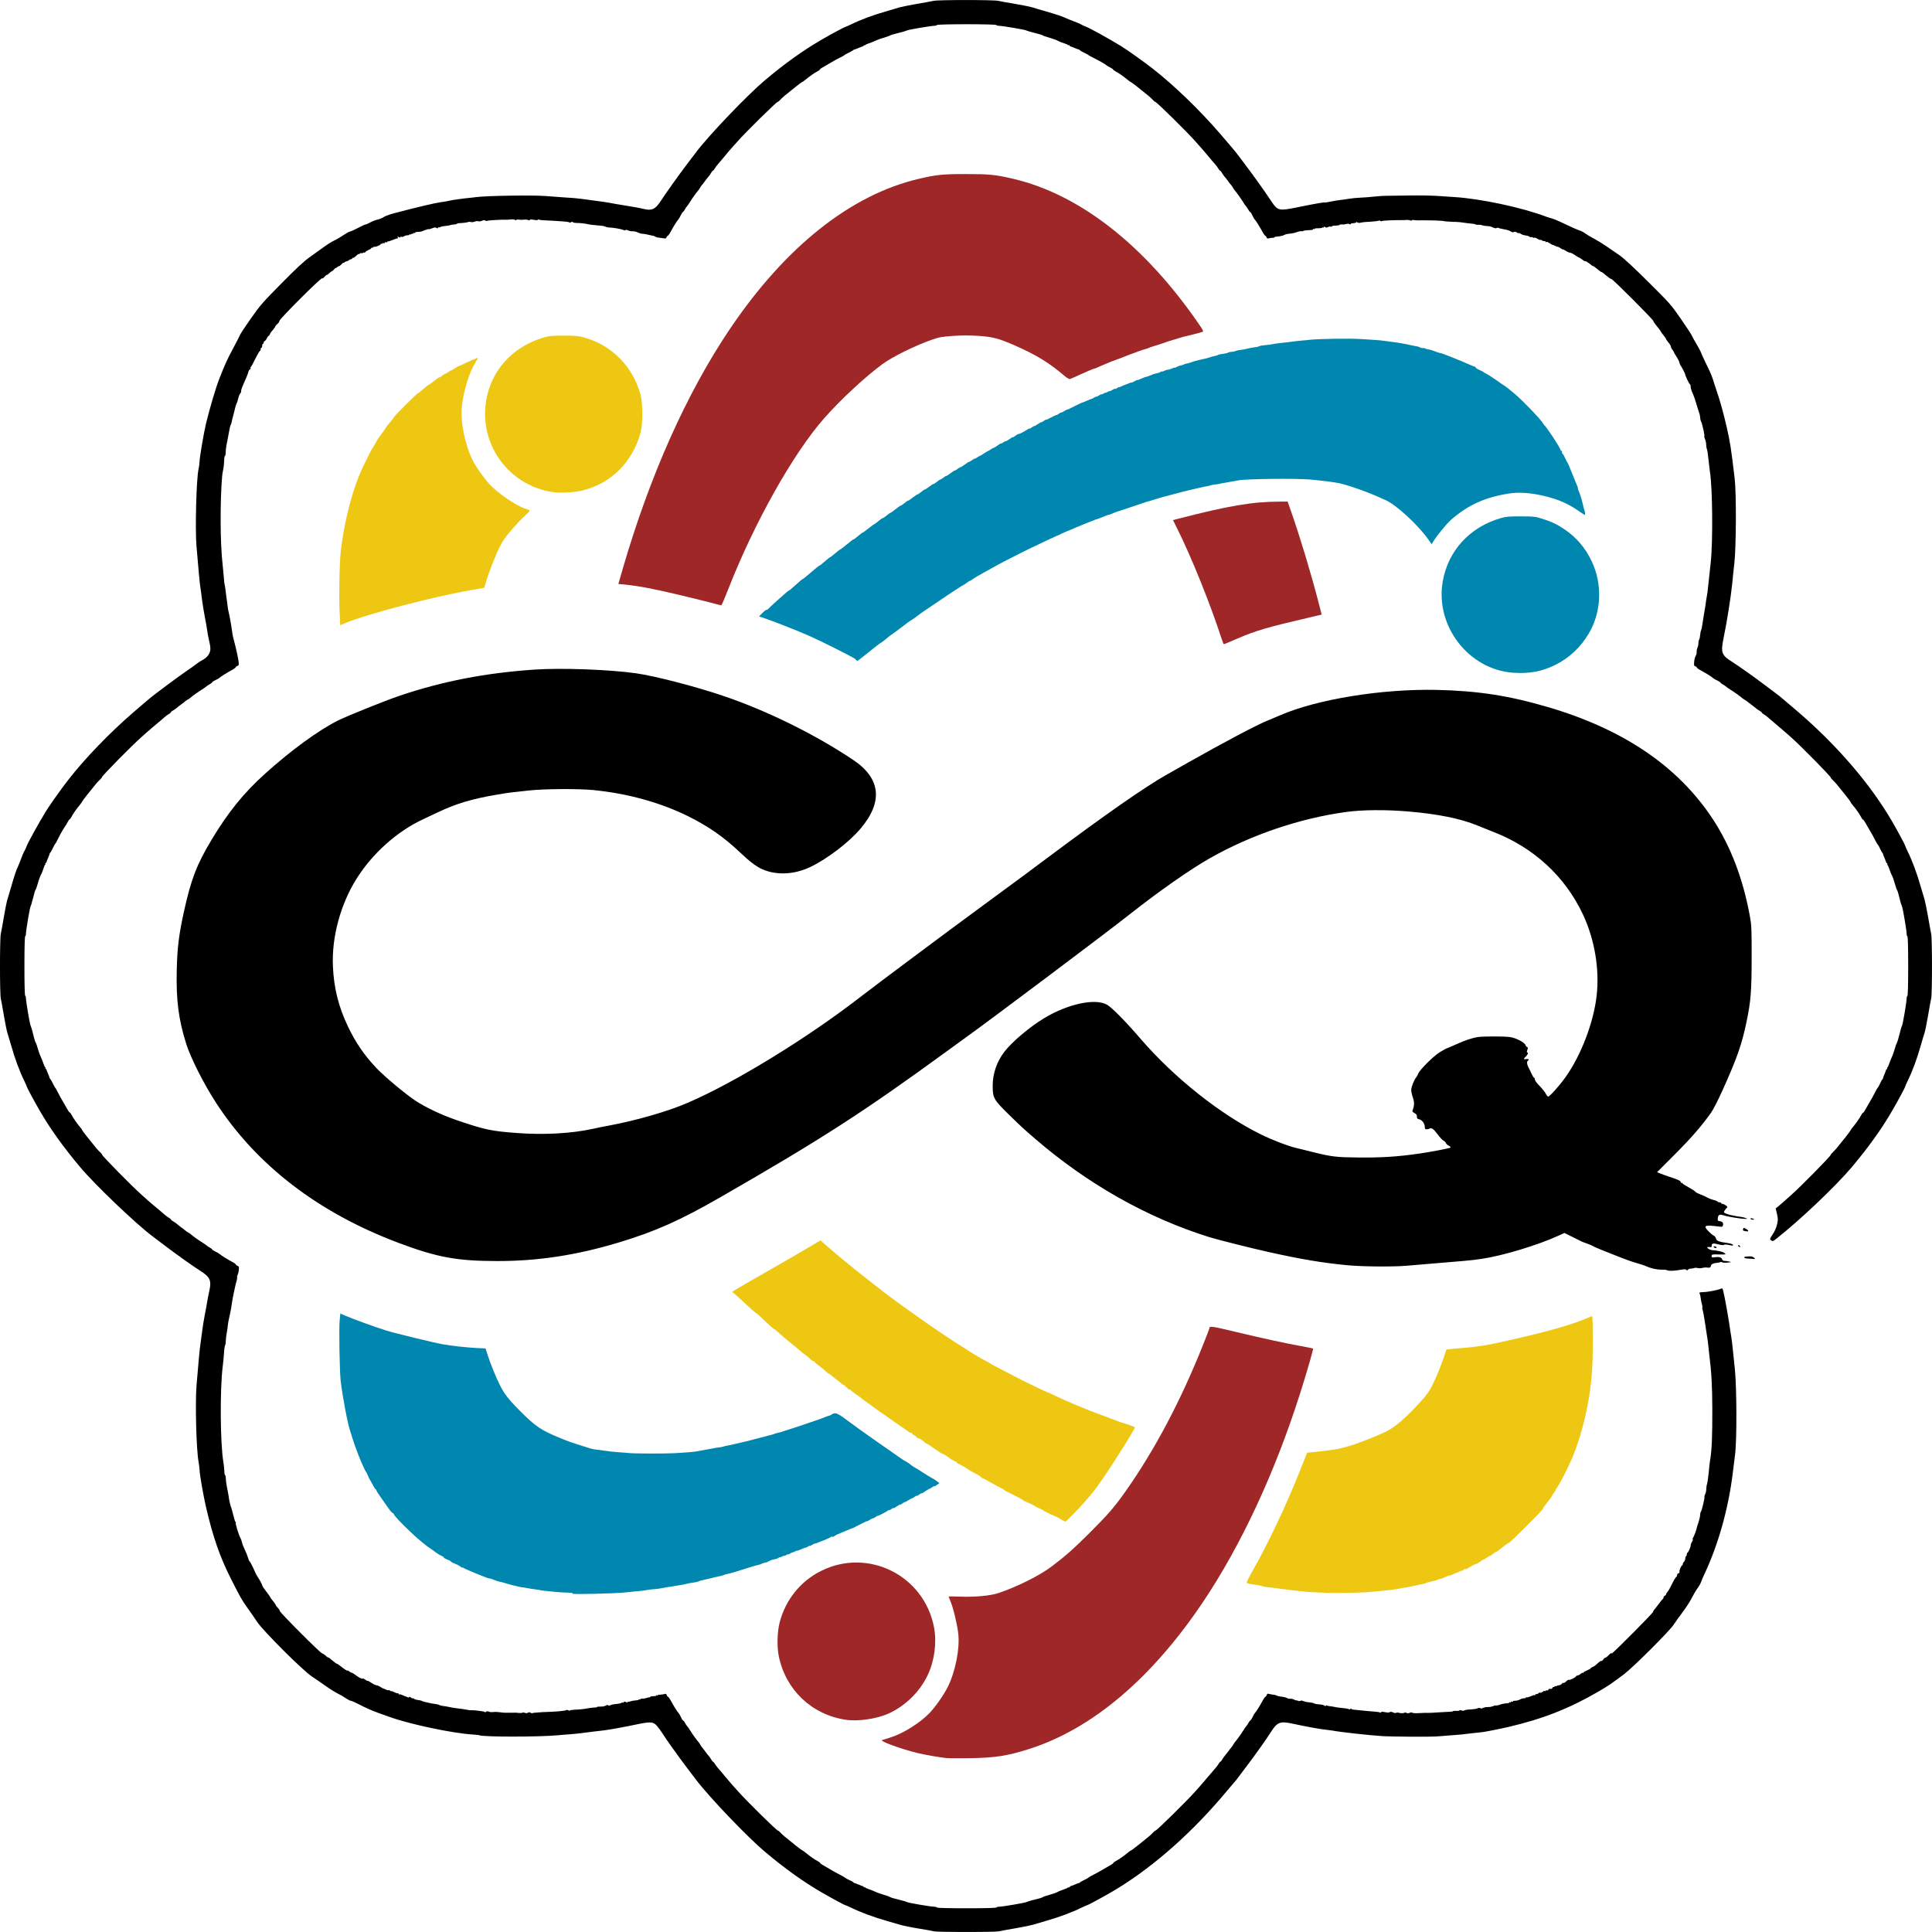 <?xml version="1.0" encoding="UTF-8" standalone="no"?>
<!-- Created with Inkscape (http://www.inkscape.org/) -->

<svg
   width="100mm"
   height="99.998mm"
   viewBox="0 0 100 99.998"
   version="1.1"
   id="svg1"
   xmlns="http://www.w3.org/2000/svg"
   xmlns:svg="http://www.w3.org/2000/svg">
  <defs
     id="defs1" />
  <g
     id="layer1"
     transform="translate(-41.387,-69.84)">
    <g
       id="g18">
      <path
         style="display:inline;fill:#eec713;stroke-width:0.041;fill-opacity:1"
         d="m 70.025,95.314 c -2.091,-0.294 -3.615,-2.12 -3.525,-4.225 0.08,-1.835 1.275,-3.296 3.119,-3.806 0.193,-0.056 0.419,-0.072 0.951,-0.072 0.6,0 0.745,0.016 1.043,0.095 1.432,0.392 2.524,1.494 2.925,2.955 0.127,0.46 0.127,1.53 0,1.985 -0.424,1.531 -1.533,2.626 -3.025,2.987 -0.382,0.092 -1.118,0.131 -1.489,0.08 z"
         id="path18" />
      <path
         style="display:inline;fill:#9f2727;stroke-width:0.041;fill-opacity:1"
         d="m 78.324,101.071 c -0.203,-0.056 -1.024,-0.258 -1.825,-0.449 -1.323,-0.315 -2.077,-0.456 -2.835,-0.531 l -0.271,-0.024 0.221,-0.765 c 1.401,-4.833 3.313,-9.114 5.552,-12.434 2.869,-4.254 6.258,-6.948 9.778,-7.772 0.91,-0.213 1.245,-0.247 2.444,-0.247 1.199,0 1.534,0.032 2.444,0.247 3.432,0.803 6.788,3.425 9.593,7.495 0.239,0.347 0.266,0.403 0.201,0.424 -0.04,0.016 -0.121,0.04 -0.177,0.056 -0.056,0.016 -0.269,0.072 -0.472,0.12 -0.203,0.048 -0.415,0.101 -0.472,0.121 -0.056,0.016 -0.241,0.072 -0.41,0.125 -0.169,0.048 -0.344,0.104 -0.39,0.123 -0.125,0.048 -0.303,0.111 -0.575,0.189 -0.136,0.04 -0.265,0.085 -0.287,0.101 -0.024,0.016 -0.096,0.04 -0.164,0.056 -0.064,0.016 -0.22,0.064 -0.338,0.109 -0.118,0.048 -0.321,0.12 -0.451,0.167 -0.129,0.048 -0.292,0.109 -0.359,0.138 -0.064,0.032 -0.215,0.085 -0.328,0.124 -0.112,0.04 -0.26,0.094 -0.328,0.123 -0.064,0.032 -0.178,0.072 -0.246,0.103 -0.189,0.08 -0.403,0.169 -0.481,0.209 -0.04,0.016 -0.091,0.04 -0.116,0.04 -0.024,0 -0.149,0.048 -0.278,0.105 -0.128,0.056 -0.27,0.121 -0.315,0.141 -0.048,0.016 -0.202,0.089 -0.349,0.156 -0.147,0.064 -0.294,0.13 -0.328,0.14 -0.032,0.008 -0.161,-0.064 -0.287,-0.173 -0.776,-0.664 -1.455,-1.08 -2.536,-1.556 -0.841,-0.37 -1.154,-0.454 -1.883,-0.505 -0.497,-0.032 -0.838,-0.032 -1.335,0 -0.59,0.04 -0.717,0.064 -1.085,0.192 -0.878,0.306 -2.051,0.883 -2.567,1.263 -0.924,0.681 -2.171,1.84 -3.031,2.817 -1.605,1.823 -3.623,5.421 -4.959,8.842 -0.177,0.451 -0.335,0.823 -0.353,0.828 -0.016,0.005 -0.199,-0.04 -0.402,-0.096 z"
         id="path17" />
      <path
         style="display:inline;fill:#eec713;stroke-width:0.041;fill-opacity:1"
         d="m 58.961,101.391 c -0.032,-0.902 -0.003,-2.43 0.064,-3.009 0.155,-1.375 0.514,-2.856 0.965,-3.97 0.108,-0.268 0.615,-1.297 0.676,-1.374 0.016,-0.024 0.072,-0.108 0.116,-0.189 0.048,-0.082 0.108,-0.193 0.138,-0.246 0.032,-0.056 0.143,-0.213 0.25,-0.353 0.107,-0.141 0.195,-0.267 0.195,-0.282 0,-0.016 0.092,-0.132 0.205,-0.263 0.112,-0.13 0.205,-0.253 0.205,-0.273 0,-0.016 0.289,-0.322 0.641,-0.671 0.352,-0.35 0.626,-0.607 0.607,-0.574 -0.016,0.032 0.091,-0.048 0.244,-0.185 0.153,-0.136 0.286,-0.241 0.297,-0.235 0.008,0.006 0.15,-0.094 0.311,-0.222 0.161,-0.128 0.277,-0.208 0.257,-0.176 -0.016,0.032 0.04,-0.003 0.137,-0.08 0.095,-0.072 0.173,-0.124 0.173,-0.108 0,0.016 0.064,-0.016 0.144,-0.08 0.08,-0.064 0.144,-0.098 0.144,-0.085 0,0.016 0.08,-0.032 0.174,-0.095 0.096,-0.064 0.189,-0.123 0.205,-0.124 0.016,-0.002 0.137,-0.056 0.266,-0.116 0.129,-0.064 0.245,-0.114 0.256,-0.116 0.008,-0.001 0.064,-0.032 0.123,-0.056 0.056,-0.032 0.108,-0.056 0.114,-0.048 0.006,0.004 0.064,-0.024 0.134,-0.056 0.064,-0.032 0.123,-0.048 0.123,-0.04 0,0.016 -0.064,0.13 -0.143,0.258 -0.316,0.517 -0.587,1.398 -0.687,2.231 -0.092,0.779 0.155,2.013 0.567,2.831 0.163,0.323 0.563,0.89 0.838,1.192 0.445,0.485 1.372,1.125 1.862,1.284 0.114,0.04 0.222,0.08 0.241,0.098 0.016,0.016 -0.072,0.121 -0.2,0.231 -0.128,0.109 -0.436,0.431 -0.684,0.713 -0.359,0.41 -0.493,0.599 -0.666,0.943 -0.221,0.438 -0.56,1.303 -0.718,1.829 l -0.087,0.29 -0.644,0.111 c -1.889,0.323 -5.394,1.239 -6.516,1.702 l -0.293,0.121 z"
         id="path16" />
      <path
         style="display:inline;fill:#9f2727;stroke-width:0.041;fill-opacity:1"
         d="m 104.709,103.162 c -0.008,-0.016 -0.056,-0.163 -0.112,-0.321 -0.569,-1.752 -1.565,-4.22 -2.279,-5.644 l -0.217,-0.435 0.172,-0.048 c 2.739,-0.706 3.932,-0.908 5.386,-0.911 l 0.375,-7.86e-4 0.184,0.523 c 0.445,1.266 1.023,3.177 1.403,4.645 l 0.176,0.68 -0.579,0.136 c -2.26,0.528 -2.809,0.688 -3.799,1.112 -0.327,0.14 -0.616,0.263 -0.642,0.274 -0.024,0.008 -0.056,0.004 -0.064,-0.016 z"
         id="path15" />
      <path
         style="display:inline;fill:#0087af;stroke-width:0.041;fill-opacity:1"
         d="m 85.664,103.953 c -0.177,-0.124 -1.715,-0.898 -2.336,-1.175 -0.616,-0.275 -1.944,-0.799 -2.434,-0.961 l -0.219,-0.072 0.175,-0.178 c 0.096,-0.098 0.189,-0.169 0.206,-0.159 0.016,0.008 0.04,0.002 0.056,-0.016 0.016,-0.024 0.277,-0.266 0.586,-0.544 0.309,-0.278 0.544,-0.477 0.524,-0.443 -0.016,0.032 0.132,-0.092 0.34,-0.282 0.207,-0.189 0.377,-0.331 0.377,-0.315 0,0.016 0.194,-0.141 0.431,-0.347 0.237,-0.206 0.431,-0.362 0.431,-0.347 0,0.016 0.118,-0.072 0.262,-0.202 0.144,-0.127 0.276,-0.23 0.292,-0.23 0.016,0 0.136,-0.092 0.266,-0.205 0.13,-0.112 0.25,-0.205 0.266,-0.205 0.016,0 0.175,-0.121 0.353,-0.27 0.178,-0.148 0.324,-0.258 0.324,-0.243 0,0.016 0.1,-0.056 0.22,-0.16 0.121,-0.104 0.234,-0.188 0.252,-0.188 0.016,0 0.154,-0.098 0.303,-0.219 0.149,-0.121 0.29,-0.224 0.312,-0.23 0.024,-0.006 0.128,-0.085 0.236,-0.174 0.107,-0.089 0.195,-0.15 0.195,-0.134 0,0.016 0.082,-0.04 0.181,-0.12 0.1,-0.082 0.194,-0.148 0.21,-0.148 0.016,0 0.147,-0.092 0.29,-0.206 0.144,-0.114 0.262,-0.194 0.262,-0.18 0,0.016 0.083,-0.04 0.185,-0.125 0.101,-0.083 0.185,-0.14 0.185,-0.125 0,0.016 0.111,-0.056 0.246,-0.164 0.136,-0.104 0.246,-0.177 0.246,-0.161 0,0.016 0.083,-0.04 0.185,-0.124 0.101,-0.083 0.185,-0.14 0.185,-0.127 0,0.016 0.101,-0.048 0.225,-0.143 0.124,-0.092 0.225,-0.156 0.225,-0.141 0,0.016 0.072,-0.032 0.16,-0.101 0.087,-0.072 0.173,-0.127 0.191,-0.127 0.016,0 0.094,-0.048 0.169,-0.105 0.072,-0.056 0.136,-0.094 0.136,-0.081 0,0.016 0.101,-0.048 0.225,-0.143 0.124,-0.092 0.225,-0.156 0.225,-0.143 0,0.016 0.064,-0.024 0.144,-0.085 0.08,-0.056 0.144,-0.098 0.144,-0.082 0,0.016 0.101,-0.048 0.225,-0.14 0.124,-0.092 0.225,-0.155 0.225,-0.14 0,0.016 0.064,-0.024 0.144,-0.083 0.08,-0.056 0.144,-0.098 0.144,-0.083 0,0.016 0.056,-0.016 0.12,-0.056 0.064,-0.048 0.131,-0.085 0.147,-0.085 0.016,0 0.105,-0.056 0.199,-0.118 0.094,-0.064 0.19,-0.123 0.213,-0.128 0.024,-0.005 0.091,-0.048 0.15,-0.087 0.056,-0.04 0.125,-0.08 0.146,-0.08 0.016,0 0.114,-0.056 0.209,-0.127 0.095,-0.072 0.173,-0.116 0.173,-0.1 0,0.016 0.056,-0.016 0.123,-0.056 0.064,-0.048 0.123,-0.08 0.123,-0.064 0,0.016 0.083,-0.032 0.185,-0.102 0.101,-0.072 0.185,-0.116 0.185,-0.102 0,0.016 0.064,-0.024 0.144,-0.085 0.08,-0.056 0.144,-0.098 0.144,-0.085 0,0.032 0.304,-0.123 0.461,-0.23 0.064,-0.04 0.112,-0.064 0.112,-0.048 0,0.016 0.056,-0.016 0.123,-0.064 0.064,-0.048 0.123,-0.08 0.123,-0.064 0,0.016 0.083,-0.032 0.185,-0.103 0.101,-0.072 0.185,-0.116 0.185,-0.102 0,0.016 0.056,-0.016 0.123,-0.064 0.064,-0.048 0.123,-0.08 0.123,-0.064 0,0.016 0.12,-0.04 0.266,-0.12 0.147,-0.08 0.266,-0.134 0.266,-0.121 0,0.016 0.056,-0.016 0.123,-0.064 0.064,-0.048 0.123,-0.08 0.123,-0.064 0,0.016 0.072,-0.024 0.165,-0.08 0.091,-0.056 0.164,-0.094 0.164,-0.081 0,0.008 0.04,-5.62e-4 0.092,-0.032 0.048,-0.032 0.101,-0.056 0.112,-0.056 0.008,-0.002 0.085,-0.04 0.165,-0.082 0.08,-0.04 0.152,-0.081 0.164,-0.082 0.008,-0.002 0.056,-0.024 0.103,-0.048 0.048,-0.024 0.096,-0.048 0.112,-0.048 0.016,-0.002 0.132,-0.048 0.258,-0.105 0.124,-0.056 0.232,-0.096 0.238,-0.092 0.006,0.005 0.064,-0.024 0.123,-0.064 0.056,-0.04 0.111,-0.064 0.111,-0.048 0,0.016 0.064,-0.016 0.144,-0.064 0.08,-0.048 0.144,-0.08 0.144,-0.064 0,0.016 0.048,-0.005 0.102,-0.04 0.056,-0.04 0.102,-0.056 0.102,-0.04 0,0.016 0.048,-3.2e-4 0.102,-0.04 0.056,-0.04 0.102,-0.056 0.102,-0.04 0,0.016 0.064,-0.016 0.144,-0.064 0.08,-0.048 0.144,-0.08 0.144,-0.056 0,0.016 0.048,-0.002 0.102,-0.04 0.056,-0.04 0.102,-0.056 0.102,-0.048 0,0.008 0.056,-0.006 0.123,-0.04 0.064,-0.032 0.131,-0.064 0.143,-0.064 0.008,-3.21e-4 0.104,-0.04 0.205,-0.08 0.102,-0.04 0.185,-0.072 0.185,-0.056 0,0.008 0.064,-0.016 0.144,-0.064 0.08,-0.048 0.144,-0.08 0.144,-0.064 0,0.016 0.101,-0.024 0.225,-0.08 0.124,-0.056 0.225,-0.092 0.225,-0.083 0,0.008 0.087,-0.024 0.195,-0.064 0.186,-0.081 0.225,-0.094 0.424,-0.136 0.048,-0.008 0.112,-0.04 0.144,-0.064 0.032,-0.024 0.056,-0.032 0.056,-0.016 0,0.016 0.04,0.006 0.085,-0.016 0.048,-0.024 0.121,-0.056 0.165,-0.064 0.04,-0.008 0.116,-0.024 0.159,-0.032 0.04,-0.008 0.118,-0.04 0.165,-0.064 0.048,-0.024 0.085,-0.032 0.085,-0.024 0,0.016 0.04,6.42e-4 0.092,-0.024 0.048,-0.024 0.111,-0.056 0.132,-0.064 0.024,-0.005 0.082,-0.016 0.134,-0.032 0.048,-0.008 0.111,-0.032 0.134,-0.048 0.024,-0.016 0.08,-0.032 0.123,-0.04 0.048,-0.008 0.12,-0.024 0.165,-0.04 0.048,-0.008 0.101,-0.032 0.123,-0.04 0.024,-0.016 0.082,-0.032 0.134,-0.048 0.048,-0.008 0.111,-0.024 0.134,-0.032 0.114,-0.032 0.257,-0.064 0.349,-0.083 0.056,-0.008 0.167,-0.04 0.246,-0.064 0.15,-0.048 0.232,-0.072 0.369,-0.101 0.048,-0.008 0.102,-0.032 0.127,-0.048 0.024,-0.016 0.103,-0.032 0.174,-0.04 0.164,-0.016 0.302,-0.048 0.359,-0.083 0.024,-0.016 0.105,-0.032 0.177,-0.032 0.072,-0.005 0.156,-0.024 0.185,-0.04 0.032,-0.016 0.111,-0.04 0.181,-0.048 0.072,-0.007 0.176,-0.024 0.232,-0.032 0.385,-0.088 0.471,-0.104 0.642,-0.123 0.072,-0.008 0.152,-0.032 0.18,-0.048 0.024,-0.016 0.136,-0.04 0.24,-0.048 0.104,-0.008 0.24,-0.024 0.302,-0.032 0.272,-0.048 0.349,-0.064 0.523,-0.082 0.258,-0.024 0.525,-0.056 0.718,-0.085 0.091,-0.008 0.257,-0.032 0.369,-0.04 0.112,-0.008 0.297,-0.024 0.41,-0.04 0.477,-0.056 2.098,-0.083 2.748,-0.04 0.705,0.048 0.909,0.056 1.087,0.083 0.101,0.016 0.24,0.032 0.307,0.04 0.297,0.04 0.5,0.064 0.595,0.085 0.056,0.008 0.158,0.024 0.225,0.04 0.064,0.008 0.206,0.04 0.307,0.064 0.101,0.024 0.231,0.048 0.287,0.056 0.056,0.006 0.145,0.032 0.197,0.064 0.048,0.024 0.116,0.04 0.144,0.032 0.024,-0.008 0.082,-6.42e-4 0.123,0.024 0.04,0.016 0.123,0.048 0.185,0.048 0.064,0.008 0.209,0.056 0.328,0.101 0.12,0.048 0.247,0.087 0.284,0.087 0.064,0 1.079,0.408 1.57,0.628 0.101,0.048 0.198,0.08 0.215,0.08 0.016,-0.004 0.032,0.008 0.032,0.04 0,0.024 0.087,0.08 0.194,0.125 0.107,0.048 0.204,0.096 0.215,0.111 0.008,0.016 0.08,0.056 0.144,0.089 0.064,0.032 0.141,0.08 0.165,0.094 0.024,0.016 0.134,0.091 0.246,0.163 0.112,0.072 0.214,0.141 0.225,0.152 0.008,0.016 0.104,0.08 0.205,0.145 0.236,0.157 0.244,0.163 0.636,0.492 0.396,0.331 1.329,1.302 1.43,1.486 0.024,0.04 0.056,0.082 0.064,0.094 0.136,0.108 0.863,1.213 0.863,1.313 0,0.024 0.016,0.04 0.04,0.04 0.024,0 0.04,0.04 0.04,0.082 0,0.048 0.016,0.082 0.032,0.082 0.016,0 0.072,0.096 0.127,0.215 0.056,0.118 0.107,0.225 0.123,0.236 0.016,0.008 0.127,0.27 0.247,0.575 0.12,0.305 0.234,0.586 0.254,0.625 0.024,0.04 0.04,0.1 0.04,0.134 0,0.032 0.016,0.095 0.04,0.134 0.056,0.114 0.156,0.42 0.209,0.666 0.024,0.124 0.064,0.268 0.085,0.32 0.04,0.104 0.048,0.254 0.016,0.254 -0.016,0 -0.168,-0.103 -0.345,-0.226 -0.49,-0.343 -1.005,-0.569 -1.685,-0.738 -0.701,-0.175 -1.362,-0.225 -1.873,-0.145 -1.257,0.198 -2.114,0.585 -3.013,1.362 -0.216,0.187 -0.741,0.828 -0.924,1.131 l -0.08,0.132 -0.175,-0.249 c -0.522,-0.741 -1.662,-1.791 -2.198,-2.027 -0.136,-0.056 -0.302,-0.134 -0.369,-0.164 -0.656,-0.298 -1.774,-0.681 -2.154,-0.737 -0.056,-0.008 -0.177,-0.024 -0.266,-0.04 -0.294,-0.048 -0.813,-0.102 -1.19,-0.134 -0.724,-0.056 -3.269,-0.032 -3.651,0.048 -0.048,0.008 -0.165,0.032 -0.266,0.048 -0.102,0.016 -0.221,0.04 -0.266,0.048 -0.048,0.008 -0.147,0.024 -0.225,0.04 -0.08,0.008 -0.171,0.032 -0.205,0.04 -0.032,0.008 -0.154,0.032 -0.266,0.04 -0.112,0.016 -0.22,0.04 -0.238,0.048 -0.016,0.008 -0.092,0.032 -0.165,0.04 -0.12,0.016 -1.058,0.233 -1.228,0.28 -0.04,0.008 -0.104,0.024 -0.144,0.04 -0.04,0.008 -0.22,0.056 -0.4,0.104 -0.181,0.048 -0.365,0.096 -0.41,0.109 -0.131,0.032 -0.153,0.04 -0.349,0.1 -0.101,0.032 -0.194,0.056 -0.205,0.064 -0.008,0.003 -0.096,0.024 -0.185,0.056 -0.091,0.024 -0.182,0.048 -0.205,0.056 -0.024,0.005 -0.355,0.116 -0.738,0.248 -0.384,0.131 -0.729,0.246 -0.767,0.254 -0.04,0.008 -0.154,0.056 -0.256,0.099 -0.102,0.048 -0.186,0.072 -0.186,0.064 0,-0.008 -0.148,0.048 -0.328,0.121 -0.181,0.072 -0.328,0.13 -0.328,0.12 0,-0.008 -0.04,0.005 -0.092,0.032 -0.048,0.024 -0.111,0.056 -0.134,0.056 -0.056,0.008 -1.548,0.632 -1.6,0.665 -0.024,0.016 -0.048,0.032 -0.064,0.032 -0.008,0.002 -0.131,0.056 -0.266,0.121 -0.136,0.064 -0.255,0.118 -0.266,0.121 -0.008,0.002 -0.187,0.087 -0.39,0.185 -0.203,0.099 -0.379,0.182 -0.39,0.185 -0.04,0.007 -1.542,0.764 -1.825,0.919 -0.469,0.257 -0.648,0.356 -0.81,0.449 -0.085,0.048 -0.223,0.127 -0.307,0.175 -0.085,0.048 -0.203,0.121 -0.262,0.164 -0.056,0.04 -0.121,0.08 -0.136,0.08 -0.016,0 -0.088,0.048 -0.161,0.102 -0.072,0.056 -0.144,0.102 -0.157,0.102 -0.016,0 -0.197,0.116 -0.408,0.256 -0.212,0.141 -0.416,0.275 -0.453,0.298 -0.04,0.024 -0.31,0.207 -0.606,0.41 -0.296,0.203 -0.57,0.388 -0.607,0.41 -0.04,0.024 -0.18,0.125 -0.315,0.229 -0.136,0.104 -0.266,0.197 -0.288,0.205 -0.048,0.016 -0.356,0.242 -0.649,0.471 -0.118,0.092 -0.269,0.202 -0.335,0.244 -0.064,0.04 -0.223,0.162 -0.347,0.267 -0.124,0.105 -0.245,0.198 -0.269,0.207 -0.048,0.016 -0.276,0.196 -0.857,0.662 -0.189,0.152 -0.351,0.277 -0.359,0.277 -0.008,0 -0.056,-0.024 -0.096,-0.056 z"
         id="path14" />
      <path
         style="display:inline;fill:#0087af;stroke-width:0.041;fill-opacity:1"
         d="m 119.712,104.661 c -2.31,-0.163 -4.052,-2.419 -3.649,-4.727 0.277,-1.589 1.397,-2.812 2.999,-3.274 0.283,-0.082 0.413,-0.094 1.041,-0.092 0.659,0.002 0.747,0.008 1.072,0.111 0.493,0.152 0.774,0.283 1.163,0.541 0.631,0.42 1.104,0.97 1.436,1.671 0.561,1.183 0.507,2.613 -0.14,3.719 -0.423,0.724 -1.022,1.289 -1.747,1.646 -0.694,0.343 -1.343,0.463 -2.175,0.404 z"
         id="path13" />
      <path
         style="display:inline;fill:#000000;stroke-width:0.041"
         d="m 131.998,132.928 c 0,-0.048 0.032,-0.048 0.144,0 0.072,0.032 0.072,0.04 -0.032,0.04 -0.064,0.002 -0.112,-0.016 -0.112,-0.04 z"
         id="path12" />
      <path
         style="display:inline;fill:#000000;stroke-width:0.041"
         d="m 131.677,133.554 c -0.064,-0.016 -0.088,-0.04 -0.072,-0.08 0.016,-0.032 0.024,-0.072 0.024,-0.08 0,-0.008 0.056,0.008 0.123,0.048 0.064,0.032 0.123,0.082 0.123,0.104 0,0.04 -0.032,0.04 -0.198,0.008 z"
         id="path11" />
      <path
         style="display:inline;fill:#000000;stroke-width:0.041"
         d="m 131.383,134.363 c -0.032,-0.024 -0.048,-0.048 -0.032,-0.064 0.016,-0.016 0.048,-0.008 0.08,0.016 0.064,0.064 0.024,0.096 -0.048,0.048 z"
         id="path10" />
      <path
         style="display:inline;fill:#000000;stroke-width:0.041"
         d="m 130.121,134.419 c -0.032,-0.008 -0.04,-0.04 -0.032,-0.056 0.024,-0.04 0.143,-0.005 0.143,0.048 0,0.04 -0.032,0.04 -0.112,0.008 z"
         id="path9" />
      <path
         style="display:inline;fill:#000000;stroke-width:0.041"
         d="m 131.926,134.991 c -0.141,-0.008 -0.256,-0.032 -0.256,-0.056 0,-0.048 0.003,-0.048 0.236,-0.064 0.124,-0.008 0.201,0.008 0.266,0.064 0.048,0.04 0.072,0.072 0.048,0.072 -0.024,-0.004 -0.156,-0.016 -0.298,-0.024 z"
         id="path8" />
      <path
         style="display:inline;fill:#000000;stroke-width:0.041"
         d="m 129.941,135.181 c 0.166,-0.056 0.132,-0.112 -0.064,-0.105 -0.111,0.005 -0.157,0.024 -0.167,0.08 -0.016,0.083 0.048,0.091 0.232,0.024 z"
         id="path7" />
      <path
         style="display:inline;fill:#000000;stroke-width:0.041"
         d="m 127.694,135.591 c -0.056,-0.024 -0.165,-0.04 -0.246,-0.032 -0.288,0.006 -0.602,-0.064 -0.906,-0.201 -0.056,-0.024 -0.269,-0.094 -0.472,-0.151 -0.203,-0.056 -0.6,-0.198 -0.882,-0.313 -0.282,-0.114 -0.676,-0.27 -0.875,-0.347 -0.199,-0.08 -0.403,-0.166 -0.453,-0.199 -0.048,-0.032 -0.193,-0.095 -0.319,-0.138 -0.125,-0.04 -0.262,-0.096 -0.306,-0.118 -0.04,-0.024 -0.258,-0.129 -0.476,-0.237 l -0.397,-0.197 -0.32,0.146 c -1.079,0.492 -2.908,1.042 -3.971,1.195 -0.53,0.08 -0.665,0.088 -3.856,0.354 -0.733,0.064 -2.325,0.048 -3.077,-0.024 -1.287,-0.121 -2.419,-0.311 -4.132,-0.694 -0.924,-0.206 -2.64,-0.639 -3.067,-0.774 -3.181,-1.001 -6.238,-2.727 -8.942,-5.05 -0.623,-0.535 -0.774,-0.674 -1.446,-1.334 -0.727,-0.713 -0.782,-0.814 -0.783,-1.437 -7.86e-4,-0.627 0.213,-1.249 0.604,-1.758 0.403,-0.523 1.302,-1.283 2.062,-1.742 1.227,-0.741 2.649,-1.044 3.254,-0.695 0.251,0.144 0.964,0.868 1.709,1.734 1.757,2.042 4.15,3.944 6.269,4.986 0.577,0.283 1.358,0.584 1.784,0.688 0.147,0.032 0.563,0.138 0.926,0.228 0.927,0.229 1.185,0.261 2.253,0.27 1.249,0.016 2.111,-0.04 3.241,-0.205 0.603,-0.087 1.553,-0.27 1.594,-0.307 0.024,-0.016 -0.016,-0.064 -0.089,-0.096 -0.072,-0.032 -0.136,-0.1 -0.149,-0.141 -0.016,-0.04 -0.064,-0.096 -0.121,-0.12 -0.056,-0.024 -0.193,-0.173 -0.31,-0.331 -0.213,-0.286 -0.314,-0.356 -0.419,-0.29 -0.032,0.016 -0.098,0.032 -0.148,0.032 -0.072,4.8e-4 -0.092,-0.024 -0.092,-0.112 -4e-4,-0.174 -0.144,-0.378 -0.287,-0.406 -0.102,-0.016 -0.123,-0.048 -0.123,-0.141 0,-0.089 -0.032,-0.132 -0.127,-0.182 -0.088,-0.048 -0.118,-0.085 -0.101,-0.131 0.1,-0.259 0.104,-0.426 0.016,-0.678 -0.048,-0.141 -0.085,-0.316 -0.083,-0.389 0.005,-0.153 0.151,-0.526 0.254,-0.646 0.04,-0.048 0.084,-0.125 0.1,-0.179 0.056,-0.186 0.781,-0.913 1.117,-1.122 0.175,-0.108 0.332,-0.197 0.35,-0.197 0.016,0 0.23,-0.091 0.473,-0.201 0.493,-0.225 0.873,-0.352 1.178,-0.393 0.28,-0.04 1.339,-0.04 1.641,0.002 0.294,0.04 0.747,0.27 0.8,0.409 0.016,0.048 0.056,0.101 0.089,0.111 0.04,0.016 0.048,0.048 0.006,0.148 -0.024,0.072 -0.032,0.13 -0.008,0.13 0.072,0 0.04,0.109 -0.064,0.205 -0.136,0.127 -0.129,0.168 0.016,0.137 0.12,-0.024 0.172,0.032 0.082,0.088 -0.056,0.032 -0.048,0.176 0.016,0.301 0.032,0.064 0.089,0.173 0.125,0.253 0.109,0.241 0.161,0.328 0.193,0.328 0.016,0 0.032,0.04 0.032,0.083 0,0.048 0.08,0.164 0.174,0.262 0.209,0.213 0.35,0.39 0.414,0.518 0.024,0.048 0.072,0.101 0.094,0.109 0.064,0.024 0.575,-0.546 0.896,-0.993 0.807,-1.127 1.46,-2.832 1.619,-4.225 0.157,-1.379 -0.104,-2.924 -0.71,-4.214 -0.928,-1.972 -2.553,-3.466 -4.653,-4.276 -0.197,-0.08 -0.562,-0.222 -0.811,-0.325 -0.864,-0.356 -2.032,-0.593 -3.566,-0.724 -1.164,-0.1 -2.384,-0.091 -3.22,0.024 -2.384,0.322 -4.926,1.183 -7.055,2.392 -1.041,0.591 -2.652,1.72 -4.225,2.962 -1.159,0.914 -6.962,5.275 -8.352,6.276 -0.141,0.101 -0.615,0.446 -1.055,0.766 -4.326,3.152 -6.463,4.53 -11.692,7.537 -2.086,1.2 -3.36,1.769 -5.22,2.334 -2.206,0.67 -4.207,0.979 -6.333,0.978 -2.109,-7.9e-4 -3.125,-0.189 -5.152,-0.953 -4.129,-1.557 -7.323,-4.013 -9.418,-7.243 -0.635,-0.979 -1.311,-2.316 -1.542,-3.052 -0.397,-1.263 -0.525,-2.251 -0.489,-3.807 0.024,-1.154 0.116,-1.878 0.379,-3.064 0.371,-1.669 0.655,-2.403 1.427,-3.692 0.843,-1.406 1.668,-2.426 2.757,-3.407 1.336,-1.205 2.746,-2.235 3.76,-2.749 0.465,-0.236 2.484,-1.048 3.233,-1.3 2.213,-0.745 4.422,-1.173 6.956,-1.346 1.386,-0.096 3.873,-0.005 5.248,0.189 0.983,0.138 3.059,0.675 4.512,1.166 2.271,0.766 4.781,2.004 6.748,3.325 1.415,0.951 1.547,2.147 0.39,3.532 -0.599,0.717 -1.749,1.596 -2.63,2.011 -0.823,0.388 -1.724,0.431 -2.454,0.118 -0.311,-0.132 -0.659,-0.394 -1.155,-0.865 -0.859,-0.816 -1.677,-1.384 -2.744,-1.907 -1.428,-0.7 -3.112,-1.161 -4.881,-1.336 -0.772,-0.072 -2.519,-0.064 -3.323,0.024 -1.025,0.109 -1.033,0.111 -1.656,0.216 -1.277,0.216 -2.101,0.462 -3.041,0.908 -0.192,0.091 -0.543,0.257 -0.782,0.368 -1.349,0.631 -2.622,1.772 -3.445,3.087 -0.827,1.323 -1.282,3.01 -1.216,4.512 0.048,1.139 0.291,2.104 0.785,3.138 0.396,0.829 0.857,1.5 1.478,2.149 0.426,0.445 1.49,1.334 2.002,1.673 0.55,0.363 1.354,0.742 2.162,1.019 1.423,0.487 1.77,0.561 3.118,0.66 1.381,0.103 2.788,0.024 3.876,-0.211 0.248,-0.056 0.603,-0.127 0.789,-0.16 1.487,-0.275 3.114,-0.743 4.171,-1.201 2.474,-1.071 6.191,-3.353 8.963,-5.503 0.808,-0.626 4.319,-3.247 6.301,-4.702 2.208,-1.621 2.085,-1.531 3.528,-2.609 2.781,-2.078 4.866,-3.531 5.93,-4.133 0.213,-0.121 0.729,-0.413 1.146,-0.649 1.84,-1.043 3.657,-2.002 4.143,-2.187 0.08,-0.032 0.365,-0.151 0.636,-0.268 1.912,-0.83 5.261,-1.374 8.101,-1.314 2.124,0.048 3.731,0.293 5.759,0.889 3.919,1.152 6.74,3.069 8.536,5.799 0.923,1.404 1.565,3.087 1.919,5.032 0.085,0.469 0.092,0.623 0.091,2.105 -0.002,1.765 -0.04,2.284 -0.267,3.365 -0.239,1.152 -0.487,1.861 -1.223,3.497 -0.236,0.525 -0.494,1.032 -0.606,1.19 -0.485,0.686 -1.042,1.327 -1.887,2.172 l -0.913,0.913 0.152,0.064 c 0.083,0.032 0.308,0.116 0.5,0.179 0.455,0.15 0.575,0.208 0.575,0.278 0,0.032 0.016,0.048 0.04,0.032 0.024,-0.016 0.04,-0.007 0.04,0.016 0,0.024 0.143,0.116 0.318,0.211 0.175,0.094 0.332,0.196 0.349,0.226 0.016,0.032 0.136,0.096 0.266,0.143 0.13,0.048 0.29,0.123 0.359,0.164 0.064,0.04 0.211,0.098 0.319,0.125 0.108,0.024 0.205,0.064 0.217,0.085 0.008,0.016 0.056,0.04 0.103,0.04 0.04,0 0.08,0.016 0.08,0.04 0,0.024 0.032,0.04 0.072,0.04 0.04,4.8e-4 0.118,0.04 0.174,0.082 0.091,0.072 0.096,0.087 0.04,0.132 -0.04,0.024 -0.087,0.092 -0.114,0.143 -0.048,0.083 -0.04,0.096 0.101,0.154 0.13,0.056 0.435,0.118 0.798,0.168 0.056,0.008 0.15,0.032 0.205,0.056 0.1,0.04 0.1,0.04 -0.024,0.04 -0.21,7.9e-4 -0.892,-0.108 -1.106,-0.177 -0.235,-0.08 -0.307,-0.04 -0.322,0.164 -0.007,0.103 0.007,0.123 0.101,0.132 0.141,0.016 0.201,0.091 0.169,0.209 -0.024,0.089 -0.04,0.094 -0.234,0.064 -0.116,-0.016 -0.311,-0.032 -0.434,-0.04 -0.18,-0.003 -0.228,0.008 -0.238,0.064 -0.016,0.072 0.296,0.389 0.445,0.46 0.04,0.016 0.087,0.087 0.101,0.147 0.024,0.116 0.164,0.169 0.595,0.226 0.193,0.024 0.323,0.082 0.281,0.124 -0.016,0.016 -0.112,0.005 -0.219,-0.024 -0.123,-0.024 -0.212,-0.032 -0.242,-0.005 -0.032,0.024 -0.134,0.016 -0.286,-0.024 -0.274,-0.072 -0.355,-0.056 -0.355,0.072 0,0.072 -0.016,0.085 -0.104,0.064 -0.056,-0.008 -0.112,-0.005 -0.124,0.016 -0.024,0.04 0.136,0.136 0.248,0.145 0.331,0.032 0.547,0.08 0.631,0.144 0.114,0.087 0.124,0.087 -0.313,0.08 -0.319,-0.007 -0.339,-0.002 -0.339,0.08 0,0.08 0.016,0.083 0.162,0.064 0.214,-0.032 0.356,0.005 0.383,0.107 0.016,0.056 0.056,0.082 0.123,0.082 0.056,0 0.164,0.016 0.24,0.032 0.132,0.032 0.128,0.032 -0.088,0.056 -0.124,0.016 -0.248,0.008 -0.275,-0.016 -0.024,-0.024 -0.072,-0.024 -0.094,-0.008 -0.024,0.016 -0.116,0.032 -0.206,0.04 -0.17,0.016 -0.287,0.081 -0.287,0.168 0,0.064 -0.092,0.102 -0.196,0.072 -0.048,-0.008 -0.143,-0.005 -0.219,0.016 -0.08,0.024 -0.198,0.024 -0.27,0.008 -0.072,-0.016 -0.143,-0.016 -0.156,-0.004 -0.016,0.016 -0.089,0.024 -0.169,0.032 -0.08,0.003 -0.162,0.032 -0.182,0.064 -0.032,0.048 -0.04,0.048 -0.072,0.006 -0.024,-0.04 -0.082,-0.04 -0.236,-0.016 -0.336,0.064 -0.648,0.082 -0.753,0.04 z"
         id="path6" />
      <path
         style="display:inline;fill:#eec713;stroke-width:0.041;fill-opacity:1"
         d="m 96.394,148.532 c -0.08,-0.032 -0.152,-0.08 -0.164,-0.095 -0.008,-0.016 -0.169,-0.096 -0.35,-0.171 -0.181,-0.072 -0.342,-0.156 -0.358,-0.179 -0.016,-0.024 -0.032,-0.024 -0.032,-0.004 -4.01e-4,0.024 -0.024,0.008 -0.048,-0.024 -0.032,-0.032 -0.134,-0.095 -0.236,-0.134 -0.101,-0.04 -0.213,-0.096 -0.25,-0.13 -0.04,-0.032 -0.184,-0.107 -0.328,-0.165 -0.145,-0.056 -0.273,-0.121 -0.284,-0.138 -0.008,-0.016 -0.131,-0.088 -0.266,-0.155 -0.617,-0.308 -0.699,-0.351 -0.719,-0.382 -0.008,-0.016 -0.104,-0.072 -0.205,-0.12 -0.101,-0.048 -0.268,-0.136 -0.372,-0.197 -0.311,-0.182 -0.55,-0.307 -0.567,-0.298 -0.008,0.006 -0.032,-0.008 -0.048,-0.04 -0.024,-0.048 -0.144,-0.116 -0.452,-0.276 -0.08,-0.04 -0.153,-0.084 -0.165,-0.095 -0.04,-0.04 -0.512,-0.315 -0.584,-0.341 -0.04,-0.016 -0.072,-0.048 -0.072,-0.064 0,-0.024 -0.024,-0.04 -0.056,-0.04 -0.032,0 -0.088,-0.032 -0.123,-0.064 -0.04,-0.032 -0.064,-0.048 -0.064,-0.032 -4.01e-4,0.016 -0.016,0.016 -0.032,-0.008 -0.04,-0.056 -0.424,-0.306 -0.469,-0.306 -0.024,0 -0.056,-0.016 -0.085,-0.04 -0.024,-0.024 -0.143,-0.101 -0.254,-0.173 -0.112,-0.072 -0.228,-0.153 -0.257,-0.181 -0.032,-0.024 -0.091,-0.064 -0.136,-0.08 -0.048,-0.016 -0.12,-0.056 -0.16,-0.095 -0.157,-0.141 -0.209,-0.177 -0.328,-0.217 -0.064,-0.024 -0.123,-0.056 -0.123,-0.081 0,-0.024 -0.048,-0.056 -0.102,-0.08 -0.056,-0.024 -0.103,-0.056 -0.103,-0.081 0,-0.024 -0.024,-0.04 -0.056,-0.04 -0.032,0 -0.083,-0.024 -0.114,-0.048 -0.032,-0.032 -0.193,-0.143 -0.362,-0.255 -0.169,-0.112 -0.316,-0.213 -0.327,-0.225 -0.008,-0.008 -0.104,-0.08 -0.205,-0.144 -0.101,-0.064 -0.194,-0.132 -0.205,-0.144 -0.008,-0.008 -0.104,-0.08 -0.205,-0.144 -0.101,-0.064 -0.203,-0.137 -0.225,-0.155 -0.024,-0.016 -0.143,-0.105 -0.266,-0.193 -0.124,-0.089 -0.244,-0.177 -0.266,-0.194 -0.024,-0.016 -0.087,-0.064 -0.144,-0.1 -0.056,-0.032 -0.148,-0.105 -0.205,-0.152 -0.144,-0.121 -0.162,-0.134 -0.369,-0.272 -0.101,-0.064 -0.199,-0.146 -0.217,-0.174 -0.016,-0.032 -0.064,-0.048 -0.094,-0.048 -0.032,0 -0.072,-0.024 -0.085,-0.064 -0.016,-0.032 -0.048,-0.064 -0.083,-0.064 -0.032,0 -0.048,-0.016 -0.032,-0.04 0.016,-0.024 -7.22e-4,-0.04 -0.032,-0.04 -0.032,0 -0.111,-0.048 -0.177,-0.104 -0.064,-0.056 -0.136,-0.116 -0.16,-0.134 -0.185,-0.134 -0.416,-0.322 -0.441,-0.356 -0.016,-0.024 -0.032,-0.024 -0.032,-0.008 -4.01e-4,0.016 -0.056,-0.016 -0.12,-0.082 -0.064,-0.064 -0.144,-0.132 -0.174,-0.156 -0.289,-0.218 -0.429,-0.334 -0.457,-0.378 -0.016,-0.032 -0.056,-0.048 -0.081,-0.048 -0.024,0 -0.085,-0.04 -0.131,-0.092 -0.048,-0.048 -0.148,-0.138 -0.227,-0.193 -0.175,-0.123 -0.219,-0.158 -0.364,-0.289 -0.064,-0.056 -0.222,-0.191 -0.357,-0.298 -0.335,-0.27 -0.578,-0.477 -0.745,-0.635 -0.08,-0.072 -0.156,-0.134 -0.174,-0.134 -0.016,0 -0.136,-0.096 -0.26,-0.215 -0.515,-0.489 -0.63,-0.593 -0.697,-0.631 -0.08,-0.048 -0.351,-0.288 -0.853,-0.764 -0.185,-0.175 -0.355,-0.318 -0.38,-0.318 -0.024,0 0.241,-0.163 0.59,-0.363 0.349,-0.2 0.884,-0.507 1.189,-0.683 0.305,-0.177 0.738,-0.426 0.964,-0.554 0.59,-0.337 1.098,-0.634 1.49,-0.869 l 0.341,-0.205 0.108,0.096 c 0.16,0.143 0.291,0.257 0.542,0.47 0.358,0.303 0.415,0.35 0.76,0.631 0.18,0.146 0.348,0.285 0.375,0.307 0.024,0.024 0.108,0.088 0.182,0.144 0.072,0.056 0.201,0.158 0.283,0.225 0.082,0.064 0.201,0.16 0.263,0.205 0.064,0.048 0.229,0.174 0.368,0.287 0.374,0.302 0.997,0.77 1.399,1.053 0.112,0.08 0.372,0.263 0.575,0.409 0.843,0.606 2.116,1.465 2.443,1.65 0.072,0.04 0.22,0.136 0.323,0.208 0.104,0.072 0.215,0.144 0.249,0.16 0.032,0.016 0.163,0.094 0.287,0.171 0.124,0.08 0.308,0.18 0.409,0.227 0.101,0.048 0.193,0.098 0.205,0.114 0.024,0.032 0.112,0.08 1.026,0.55 0.305,0.157 0.6,0.311 0.656,0.34 0.221,0.116 1.229,0.595 1.252,0.595 0.016,0 0.214,0.091 0.445,0.203 0.526,0.253 1.824,0.797 2.261,0.948 0.181,0.064 0.513,0.186 0.738,0.275 0.225,0.089 0.465,0.175 0.533,0.19 0.111,0.024 0.552,0.185 0.59,0.214 0.056,0.04 -1.468,2.434 -2.011,3.16 -0.287,0.384 -0.851,1.022 -1.252,1.416 l -0.321,0.315 z"
         id="path5" />
      <path
         style="display:inline;fill:#eec713;stroke-width:0.041;fill-opacity:1"
         d="m 110.115,152.297 c -0.008,-0.008 -0.223,-0.024 -0.479,-0.032 -0.47,-0.016 -0.651,-0.032 -1.06,-0.08 -0.498,-0.056 -0.559,-0.064 -0.697,-0.082 -0.08,-0.008 -0.217,-0.032 -0.307,-0.04 -0.091,-0.008 -0.229,-0.032 -0.307,-0.04 -0.08,-0.008 -0.208,-0.024 -0.287,-0.032 -0.08,-0.007 -0.187,-0.024 -0.24,-0.048 -0.056,-0.016 -0.136,-0.04 -0.185,-0.048 -0.048,-0.007 -0.162,-0.024 -0.252,-0.04 -0.091,-0.016 -0.203,-0.032 -0.25,-0.04 -0.048,-0.006 -0.105,-0.024 -0.13,-0.04 -0.024,-0.016 0.092,-0.264 0.302,-0.632 0.797,-1.397 1.76,-3.434 2.464,-5.215 0.193,-0.488 0.354,-0.891 0.357,-0.895 0.003,-0.004 0.134,-0.016 0.292,-0.032 0.279,-0.024 0.551,-0.056 0.758,-0.085 0.056,-0.008 0.195,-0.024 0.307,-0.04 0.112,-0.016 0.307,-0.048 0.431,-0.085 0.124,-0.032 0.254,-0.072 0.287,-0.08 0.438,-0.109 1.425,-0.491 2.026,-0.783 0.441,-0.215 0.995,-0.689 1.695,-1.454 0.385,-0.42 0.506,-0.585 0.672,-0.912 0.221,-0.437 0.457,-1.014 0.629,-1.536 l 0.111,-0.335 0.213,-0.024 c 0.116,-0.016 0.444,-0.04 0.725,-0.064 0.898,-0.08 1.344,-0.159 3.035,-0.558 1.605,-0.379 2.663,-0.694 3.351,-0.998 0.104,-0.048 0.204,-0.083 0.223,-0.083 0.016,0 0.032,0.567 0.032,1.261 -4.8e-4,1.247 -0.048,1.95 -0.181,2.841 -0.163,1.07 -0.49,2.278 -0.862,3.179 -0.213,0.516 -0.627,1.332 -0.794,1.567 -0.048,0.072 -0.091,0.141 -0.091,0.158 0,0.016 -0.048,0.091 -0.102,0.165 -0.056,0.072 -0.103,0.148 -0.103,0.164 0,0.016 -0.101,0.155 -0.225,0.308 -0.124,0.153 -0.225,0.3 -0.225,0.325 0,0.064 -1.7,1.763 -1.762,1.763 -0.024,0 -0.186,0.112 -0.353,0.249 -0.168,0.137 -0.304,0.237 -0.304,0.222 0,-0.016 -0.072,0.032 -0.164,0.104 -0.091,0.072 -0.164,0.118 -0.164,0.104 0,-0.016 -0.064,0.024 -0.137,0.08 -0.072,0.056 -0.156,0.105 -0.178,0.105 -0.024,0 -0.118,0.056 -0.212,0.124 -0.094,0.064 -0.17,0.114 -0.17,0.104 0,-0.024 -0.318,0.136 -0.469,0.24 -0.064,0.048 -0.105,0.056 -0.085,0.024 0.016,-0.032 -0.024,-0.016 -0.096,0.032 -0.072,0.048 -0.131,0.082 -0.131,0.072 0,-0.016 -0.056,0.004 -0.123,0.04 -0.064,0.032 -0.127,0.064 -0.134,0.056 -0.006,-0.005 -0.056,0.016 -0.114,0.048 -0.056,0.032 -0.121,0.064 -0.144,0.064 -0.024,0.006 -0.081,0.016 -0.131,0.032 -0.048,0.008 -0.132,0.04 -0.185,0.072 -0.056,0.032 -0.114,0.056 -0.136,0.064 -0.024,0.006 -0.082,0.016 -0.134,0.032 -0.048,0.008 -0.111,0.032 -0.134,0.048 -0.024,0.016 -0.08,0.032 -0.123,0.04 -0.048,0.008 -0.12,0.024 -0.165,0.04 -0.048,0.008 -0.12,0.032 -0.165,0.04 -0.048,0.008 -0.101,0.032 -0.123,0.04 -0.04,0.024 -0.134,0.048 -0.307,0.081 -0.048,0.008 -0.128,0.024 -0.185,0.04 -0.056,0.016 -0.14,0.032 -0.185,0.04 -0.048,0.008 -0.128,0.032 -0.185,0.04 -0.056,0.016 -0.158,0.032 -0.225,0.04 -0.064,0.008 -0.174,0.024 -0.236,0.04 -0.295,0.056 -0.351,0.064 -0.523,0.082 -0.101,0.008 -0.277,0.032 -0.39,0.04 -0.239,0.032 -0.487,0.048 -0.943,0.084 -0.376,0.024 -1.906,0.048 -1.927,0.024 z"
         id="path4" />
      <path
         style="display:inline;fill:#0087af;stroke-width:0.041;fill-opacity:1"
         d="m 71.021,152.295 c -0.008,-0.008 -0.169,-0.024 -0.355,-0.024 -0.187,-0.006 -0.442,-0.024 -0.566,-0.04 -0.124,-0.016 -0.309,-0.032 -0.411,-0.04 -0.102,-0.006 -0.222,-0.024 -0.266,-0.032 -0.048,-0.016 -0.173,-0.032 -0.286,-0.048 -0.112,-0.016 -0.242,-0.032 -0.287,-0.04 -0.048,-0.008 -0.147,-0.024 -0.225,-0.04 -0.08,-0.016 -0.181,-0.032 -0.225,-0.032 -0.048,-0.005 -0.128,-0.024 -0.185,-0.04 -0.056,-0.016 -0.13,-0.032 -0.164,-0.04 -0.064,-0.006 -0.314,-0.072 -0.568,-0.152 -0.072,-0.024 -0.177,-0.048 -0.225,-0.056 -0.048,-0.006 -0.188,-0.048 -0.309,-0.1 -0.121,-0.048 -0.229,-0.081 -0.239,-0.072 -0.024,0.024 -1.277,-0.492 -1.353,-0.554 -0.032,-0.024 -0.056,-0.032 -0.056,-0.008 0,0.016 -0.024,0.005 -0.056,-0.032 -0.032,-0.032 -0.157,-0.107 -0.287,-0.159 -0.13,-0.048 -0.236,-0.108 -0.236,-0.125 0,-0.016 -0.083,-0.064 -0.185,-0.101 -0.103,-0.04 -0.185,-0.087 -0.185,-0.107 0,-0.024 -0.048,-0.056 -0.104,-0.08 -0.089,-0.032 -0.329,-0.185 -0.389,-0.246 -0.008,-0.008 -0.104,-0.08 -0.205,-0.144 -0.101,-0.064 -0.194,-0.132 -0.205,-0.145 -0.008,-0.016 -0.08,-0.064 -0.144,-0.116 -0.444,-0.339 -1.475,-1.349 -1.519,-1.486 -0.016,-0.04 -0.048,-0.08 -0.072,-0.08 -0.024,0 -0.128,-0.116 -0.224,-0.256 -0.096,-0.141 -0.276,-0.395 -0.398,-0.564 -0.123,-0.169 -0.223,-0.331 -0.224,-0.359 -0.001,-0.032 -0.016,-0.048 -0.032,-0.048 -0.016,0 -0.064,-0.072 -0.112,-0.154 -0.04,-0.085 -0.118,-0.218 -0.165,-0.298 -0.048,-0.08 -0.111,-0.208 -0.143,-0.287 -0.032,-0.08 -0.064,-0.152 -0.08,-0.164 -0.048,-0.04 -0.306,-0.623 -0.433,-0.964 -0.048,-0.136 -0.12,-0.32 -0.152,-0.41 -0.032,-0.091 -0.094,-0.275 -0.134,-0.41 -0.04,-0.136 -0.087,-0.283 -0.102,-0.328 -0.124,-0.336 -0.391,-1.737 -0.495,-2.605 -0.056,-0.493 -0.096,-2.747 -0.048,-3.166 l 0.032,-0.315 0.287,0.124 c 0.391,0.169 1.542,0.587 2.092,0.758 0.452,0.141 2.439,0.623 2.925,0.71 0.451,0.081 1.193,0.163 1.71,0.191 l 0.501,0.024 0.092,0.291 c 0.145,0.457 0.445,1.2 0.647,1.602 0.238,0.474 0.463,0.761 1.1,1.396 0.753,0.752 1.041,0.945 1.988,1.334 0.499,0.205 0.591,0.238 1.149,0.412 0.147,0.048 0.331,0.103 0.41,0.13 0.08,0.024 0.181,0.048 0.225,0.056 0.048,0.006 0.165,0.024 0.266,0.032 0.101,0.016 0.231,0.032 0.287,0.04 0.128,0.024 0.463,0.064 0.77,0.083 0.128,0.008 0.354,0.024 0.501,0.04 0.368,0.032 1.901,0.032 2.4,0.004 0.528,-0.032 0.93,-0.064 1.029,-0.082 0.04,-0.008 0.161,-0.032 0.263,-0.048 0.101,-0.016 0.221,-0.04 0.266,-0.048 0.048,-0.008 0.147,-0.024 0.225,-0.04 0.08,-0.016 0.171,-0.032 0.205,-0.04 0.032,-0.008 0.154,-0.032 0.266,-0.04 0.112,-0.016 0.22,-0.032 0.238,-0.048 0.016,-0.008 0.092,-0.032 0.165,-0.04 0.072,-0.008 0.278,-0.056 0.459,-0.1 0.181,-0.04 0.374,-0.088 0.431,-0.1 0.094,-0.016 0.243,-0.056 0.349,-0.085 0.094,-0.024 0.222,-0.064 0.533,-0.14 0.181,-0.048 0.36,-0.092 0.4,-0.104 0.04,-0.008 0.108,-0.024 0.154,-0.04 0.048,-0.008 0.101,-0.032 0.123,-0.04 0.024,-0.016 0.08,-0.032 0.123,-0.04 0.179,-0.04 0.242,-0.056 0.677,-0.203 0.248,-0.082 0.479,-0.157 0.513,-0.166 0.032,-0.008 0.274,-0.091 0.534,-0.183 0.259,-0.092 0.499,-0.174 0.534,-0.182 0.032,-0.008 0.149,-0.056 0.256,-0.1 0.107,-0.048 0.195,-0.072 0.195,-0.064 0,0.008 0.04,-0.006 0.092,-0.04 0.26,-0.162 0.29,-0.15 1.056,0.422 0.169,0.127 0.381,0.282 0.472,0.344 0.091,0.064 0.293,0.206 0.451,0.319 0.158,0.112 0.361,0.256 0.451,0.319 0.091,0.064 0.321,0.222 0.513,0.355 0.192,0.132 0.46,0.321 0.595,0.418 0.136,0.098 0.292,0.199 0.349,0.225 0.056,0.024 0.18,0.109 0.274,0.184 0.094,0.072 0.185,0.136 0.201,0.136 0.016,0 0.189,0.107 0.383,0.236 0.194,0.13 0.418,0.266 0.497,0.304 0.08,0.04 0.197,0.112 0.262,0.167 l 0.12,0.1 -0.13,0.092 c -0.072,0.048 -0.13,0.081 -0.13,0.064 0,-0.016 -0.056,0.008 -0.12,0.056 -0.064,0.048 -0.131,0.085 -0.147,0.085 -0.016,0 -0.109,0.056 -0.209,0.125 -0.1,0.072 -0.182,0.114 -0.182,0.1 0,-0.016 -0.056,0.016 -0.123,0.064 -0.064,0.048 -0.123,0.08 -0.123,0.064 0,-0.016 -0.056,0.008 -0.12,0.056 -0.064,0.048 -0.136,0.085 -0.155,0.085 -0.016,0 -0.104,0.048 -0.189,0.104 -0.085,0.056 -0.153,0.092 -0.153,0.08 0,-0.016 -0.056,0.016 -0.123,0.064 -0.064,0.048 -0.123,0.08 -0.123,0.064 0,-0.016 -0.087,0.032 -0.191,0.107 -0.105,0.072 -0.176,0.107 -0.156,0.08 0.016,-0.032 -0.024,-0.016 -0.096,0.04 -0.072,0.048 -0.131,0.081 -0.131,0.064 0,-0.016 -0.024,-0.008 -0.056,0.016 -0.085,0.072 -0.523,0.298 -0.523,0.273 0,-0.016 -0.056,0.016 -0.123,0.064 -0.064,0.048 -0.123,0.08 -0.123,0.064 0,-0.016 -0.072,0.024 -0.165,0.08 -0.091,0.056 -0.164,0.094 -0.164,0.081 0,-0.016 -0.04,5.5e-4 -0.092,0.032 -0.048,0.032 -0.101,0.056 -0.112,0.056 -0.008,0.002 -0.085,0.04 -0.164,0.082 -0.08,0.04 -0.152,0.081 -0.164,0.082 -0.008,0.002 -0.064,0.032 -0.123,0.064 -0.056,0.032 -0.107,0.056 -0.112,0.048 -0.005,-0.004 -0.112,0.04 -0.237,0.094 -0.125,0.056 -0.24,0.102 -0.257,0.107 -0.016,0.003 -0.064,0.024 -0.112,0.048 -0.048,0.024 -0.105,0.048 -0.132,0.056 -0.024,0.005 -0.109,0.048 -0.181,0.102 -0.072,0.048 -0.116,0.064 -0.096,0.032 0.032,-0.048 0.024,-0.048 -0.024,-0.016 -0.056,0.04 -0.542,0.256 -0.633,0.276 -0.024,0.005 -0.082,0.032 -0.134,0.056 -0.048,0.024 -0.092,0.04 -0.092,0.024 0,-0.016 -0.064,0.016 -0.144,0.064 -0.08,0.048 -0.144,0.08 -0.144,0.064 0,-0.016 -0.048,0.002 -0.103,0.04 -0.056,0.04 -0.102,0.056 -0.102,0.048 0,-0.008 -0.101,0.024 -0.225,0.081 -0.124,0.056 -0.225,0.091 -0.225,0.08 0,-0.008 -0.04,0.002 -0.092,0.032 -0.048,0.024 -0.116,0.056 -0.146,0.056 -0.032,0.005 -0.101,0.04 -0.159,0.08 -0.056,0.04 -0.092,0.048 -0.072,0.024 0.016,-0.024 -0.016,-0.016 -0.08,0.024 -0.056,0.04 -0.108,0.056 -0.108,0.048 0,-0.016 -0.056,0.002 -0.123,0.04 -0.064,0.032 -0.123,0.048 -0.123,0.04 0,-0.016 -0.024,-0.005 -0.056,0.024 -0.032,0.024 -0.096,0.056 -0.144,0.064 -0.048,0.008 -0.123,0.024 -0.165,0.032 -0.04,0.008 -0.123,0.04 -0.174,0.072 -0.056,0.032 -0.114,0.056 -0.136,0.064 -0.024,0.006 -0.082,0.016 -0.134,0.032 -0.048,0.008 -0.111,0.032 -0.132,0.048 -0.024,0.016 -0.082,0.032 -0.132,0.048 -0.116,0.024 -0.132,0.032 -0.359,0.098 -0.101,0.032 -0.194,0.056 -0.205,0.064 -0.008,0.003 -0.104,0.032 -0.205,0.064 -0.101,0.032 -0.194,0.056 -0.205,0.064 -0.008,0.003 -0.104,0.032 -0.205,0.064 -0.246,0.072 -0.345,0.1 -0.534,0.141 -0.048,0.008 -0.101,0.032 -0.123,0.04 -0.04,0.024 -0.134,0.048 -0.307,0.081 -0.048,0.008 -0.124,0.024 -0.174,0.04 -0.138,0.032 -0.267,0.064 -0.359,0.087 -0.048,0.008 -0.124,0.024 -0.174,0.04 -0.048,0.008 -0.13,0.032 -0.174,0.04 -0.048,0.008 -0.102,0.032 -0.127,0.048 -0.024,0.016 -0.102,0.032 -0.174,0.04 -0.144,0.016 -0.282,0.04 -0.437,0.08 -0.116,0.032 -0.251,0.056 -0.431,0.081 -0.064,0.008 -0.178,0.032 -0.246,0.04 -0.064,0.016 -0.178,0.032 -0.246,0.04 -0.064,0.008 -0.174,0.024 -0.236,0.04 -0.064,0.008 -0.164,0.032 -0.225,0.04 -0.064,0.008 -0.196,0.032 -0.298,0.032 -0.101,0.008 -0.249,0.024 -0.328,0.04 -0.08,0.016 -0.226,0.032 -0.328,0.048 -0.189,0.016 -0.449,0.04 -0.831,0.082 -0.528,0.056 -2.678,0.107 -2.719,0.064 z"
         id="path3" />
      <path
         style="display:inline;fill:#9f2727;stroke-width:0.041;fill-opacity:1"
         d="m 85.136,158.851 c -1.749,-0.276 -3.075,-1.541 -3.438,-3.28 -0.103,-0.493 -0.083,-1.287 0.048,-1.77 0.31,-1.174 1.086,-2.131 2.16,-2.66 2.436,-1.201 5.321,0.254 5.828,2.938 0.147,0.779 0.024,1.717 -0.329,2.464 -0.402,0.854 -1.156,1.595 -2.02,1.987 -0.627,0.283 -1.6,0.423 -2.244,0.322 z"
         id="path2" />
      <path
         style="display:inline;fill:#9f2727;stroke-width:0.041;fill-opacity:1"
         d="m 90.363,160.837 c -0.504,-0.064 -1.072,-0.16 -1.507,-0.266 -0.81,-0.197 -1.957,-0.615 -1.815,-0.663 0.032,-0.008 0.25,-0.081 0.481,-0.153 0.625,-0.197 1.511,-0.757 1.987,-1.258 0.298,-0.313 0.737,-0.945 0.938,-1.347 0.392,-0.79 0.628,-1.989 0.54,-2.752 -0.056,-0.492 -0.255,-1.32 -0.396,-1.656 -0.056,-0.136 -0.104,-0.255 -0.104,-0.266 0,-0.008 0.245,-0.008 0.543,0.004 0.788,0.032 1.611,-0.04 2.043,-0.185 0.975,-0.331 2.136,-0.911 2.744,-1.373 0.735,-0.557 1.141,-0.917 1.954,-1.727 0.975,-0.972 1.298,-1.346 1.883,-2.176 1.51,-2.144 2.845,-4.668 4.004,-7.573 0.178,-0.447 0.324,-0.827 0.325,-0.844 0.003,-0.141 0.08,-0.131 1.335,0.169 1.429,0.342 2.545,0.585 3.423,0.745 0.327,0.056 0.602,0.116 0.611,0.124 0.024,0.024 -0.339,1.283 -0.682,2.355 -1.312,4.109 -3.046,7.829 -5.02,10.77 -2.64,3.934 -5.715,6.542 -8.942,7.585 -1.153,0.372 -1.83,0.478 -3.155,0.493 -0.575,0.006 -1.111,0.004 -1.19,-0.006 z"
         id="path1" />
      <path
         style="display:inline;fill:#000000;stroke-width:0.041;fill-opacity:1"
         d="m 89.706,169.801 c -0.08,-0.024 -0.435,-0.084 -0.791,-0.143 -0.356,-0.056 -0.772,-0.144 -0.923,-0.188 -0.152,-0.048 -0.46,-0.134 -0.685,-0.198 -0.742,-0.213 -1.363,-0.444 -1.887,-0.701 -0.136,-0.064 -0.262,-0.121 -0.28,-0.121 -0.04,0 -0.762,-0.392 -1.238,-0.668 -0.944,-0.548 -1.894,-1.229 -2.928,-2.099 -0.91,-0.766 -2.893,-2.842 -3.555,-3.719 -0.048,-0.056 -0.274,-0.363 -0.512,-0.675 -0.445,-0.587 -1.068,-1.462 -1.263,-1.775 -0.064,-0.098 -0.173,-0.25 -0.246,-0.335 -0.195,-0.225 -0.327,-0.236 -1.041,-0.087 -0.692,0.145 -1.482,0.288 -1.731,0.314 -0.23,0.024 -0.79,0.092 -1.154,0.141 -0.158,0.024 -0.453,0.048 -0.656,0.064 -0.203,0.016 -0.461,0.032 -0.575,0.048 -1.013,0.089 -3.813,0.089 -4.04,-7.9e-4 -0.032,-0.016 -0.191,-0.032 -0.349,-0.04 -1.045,-0.064 -3.275,-0.537 -4.298,-0.909 -0.163,-0.056 -0.416,-0.15 -0.563,-0.201 -0.329,-0.116 -0.663,-0.263 -1.071,-0.475 -0.172,-0.089 -0.341,-0.161 -0.376,-0.161 -0.032,0 -0.161,-0.064 -0.282,-0.149 -0.121,-0.082 -0.303,-0.186 -0.404,-0.232 -0.101,-0.048 -0.369,-0.213 -0.595,-0.372 -0.225,-0.16 -0.558,-0.388 -0.738,-0.508 -0.48,-0.319 -2.531,-2.367 -2.833,-2.829 -0.121,-0.185 -0.344,-0.509 -0.496,-0.718 -0.28,-0.387 -0.367,-0.538 -0.847,-1.488 -0.583,-1.154 -0.94,-2.178 -1.3,-3.733 -0.134,-0.579 -0.331,-1.708 -0.33,-1.893 4.82e-4,-0.072 -0.024,-0.274 -0.056,-0.451 -0.116,-0.625 -0.178,-3.03 -0.104,-3.952 0.088,-1.091 0.17,-1.957 0.204,-2.153 0.016,-0.112 0.056,-0.39 0.083,-0.615 0.024,-0.225 0.092,-0.631 0.144,-0.902 0.056,-0.27 0.108,-0.575 0.123,-0.676 0.016,-0.101 0.064,-0.344 0.107,-0.54 0.125,-0.55 0.04,-0.729 -0.504,-1.069 -0.313,-0.195 -1.188,-0.817 -1.775,-1.263 -0.312,-0.237 -0.616,-0.467 -0.676,-0.512 -0.877,-0.661 -2.953,-2.645 -3.719,-3.555 -0.871,-1.033 -1.552,-1.983 -2.099,-2.927 -0.276,-0.476 -0.668,-1.202 -0.668,-1.238 8e-5,-0.016 -0.056,-0.144 -0.121,-0.28 -0.259,-0.526 -0.491,-1.152 -0.701,-1.887 -0.064,-0.225 -0.147,-0.502 -0.183,-0.615 -0.04,-0.112 -0.12,-0.522 -0.186,-0.908 -0.064,-0.387 -0.138,-0.783 -0.16,-0.882 -0.056,-0.236 -0.056,-3.116 0,-3.352 0.024,-0.098 0.095,-0.495 0.16,-0.882 0.064,-0.387 0.149,-0.795 0.186,-0.908 0.032,-0.112 0.12,-0.39 0.183,-0.615 0.164,-0.576 0.278,-0.917 0.372,-1.107 0.04,-0.091 0.116,-0.272 0.162,-0.404 0.048,-0.132 0.116,-0.298 0.16,-0.369 0.04,-0.072 0.092,-0.176 0.108,-0.232 0.048,-0.16 0.619,-1.197 1.013,-1.837 0.195,-0.317 0.782,-1.143 1.14,-1.604 0.87,-1.12 2.163,-2.46 3.405,-3.529 0.462,-0.398 0.889,-0.761 0.949,-0.805 0.056,-0.048 0.392,-0.295 0.738,-0.557 0.347,-0.262 0.815,-0.602 1.041,-0.755 0.225,-0.153 0.463,-0.323 0.529,-0.377 0.064,-0.056 0.185,-0.132 0.267,-0.173 0.217,-0.111 0.367,-0.278 0.417,-0.462 0.032,-0.131 0.024,-0.232 -0.04,-0.518 -0.048,-0.196 -0.094,-0.457 -0.109,-0.581 -0.016,-0.124 -0.072,-0.438 -0.123,-0.697 -0.048,-0.259 -0.116,-0.656 -0.143,-0.882 -0.024,-0.225 -0.064,-0.502 -0.083,-0.615 -0.032,-0.187 -0.096,-0.872 -0.205,-2.174 -0.072,-0.891 -0.005,-3.458 0.105,-3.95 0.032,-0.143 0.056,-0.33 0.056,-0.416 0,-0.189 0.221,-1.492 0.331,-1.95 0.185,-0.769 0.507,-1.859 0.686,-2.317 0.295,-0.755 0.407,-1.001 0.71,-1.566 0.178,-0.331 0.343,-0.652 0.366,-0.714 0.024,-0.064 0.277,-0.446 0.564,-0.854 0.483,-0.688 0.599,-0.821 1.588,-1.821 0.806,-0.815 1.167,-1.149 1.477,-1.367 0.225,-0.159 0.549,-0.391 0.718,-0.515 0.169,-0.124 0.409,-0.274 0.534,-0.333 0.124,-0.056 0.342,-0.186 0.485,-0.283 0.143,-0.098 0.286,-0.177 0.321,-0.177 0.032,0 0.219,-0.083 0.412,-0.185 0.193,-0.101 0.373,-0.185 0.402,-0.185 0.032,0 0.132,-0.048 0.232,-0.1 0.1,-0.056 0.272,-0.123 0.384,-0.15 0.112,-0.024 0.26,-0.088 0.327,-0.136 0.064,-0.048 0.316,-0.136 0.554,-0.199 1.129,-0.298 2.063,-0.52 2.38,-0.564 0.192,-0.024 0.419,-0.064 0.504,-0.088 0.143,-0.032 0.593,-0.098 0.993,-0.138 0.091,-0.008 0.247,-0.024 0.349,-0.04 0.559,-0.072 2.896,-0.109 3.589,-0.056 0.248,0.016 0.59,0.048 0.759,0.056 0.169,0.016 0.432,0.032 0.583,0.04 0.152,0.008 0.401,0.04 0.554,0.056 0.152,0.024 0.489,0.064 0.749,0.101 0.259,0.032 0.564,0.08 0.677,0.101 0.112,0.024 0.501,0.091 0.861,0.148 0.361,0.056 0.765,0.132 0.897,0.166 0.412,0.105 0.598,0.024 0.872,-0.392 0.352,-0.531 0.906,-1.308 1.328,-1.865 0.237,-0.312 0.467,-0.616 0.512,-0.676 0.661,-0.877 2.645,-2.952 3.555,-3.719 1.033,-0.871 1.983,-1.551 2.928,-2.099 0.476,-0.276 1.202,-0.668 1.238,-0.668 0.016,0 0.144,-0.056 0.28,-0.121 0.526,-0.259 1.152,-0.491 1.887,-0.701 0.225,-0.064 0.502,-0.147 0.615,-0.183 0.112,-0.032 0.522,-0.12 0.908,-0.186 0.387,-0.064 0.783,-0.138 0.882,-0.16 0.236,-0.056 3.116,-0.056 3.352,0 0.098,0.024 0.495,0.095 0.882,0.16 0.387,0.064 0.795,0.149 0.908,0.186 0.112,0.04 0.39,0.12 0.615,0.183 0.576,0.164 0.917,0.278 1.108,0.372 0.091,0.04 0.272,0.116 0.404,0.162 0.132,0.048 0.299,0.116 0.369,0.16 0.072,0.04 0.175,0.092 0.232,0.108 0.16,0.048 1.197,0.619 1.837,1.013 0.317,0.195 1.143,0.782 1.604,1.14 1.12,0.87 2.46,2.163 3.529,3.404 0.398,0.462 0.761,0.889 0.805,0.948 0.048,0.056 0.274,0.363 0.511,0.675 0.424,0.559 0.977,1.335 1.331,1.869 0.323,0.486 0.386,0.501 1.342,0.306 0.898,-0.183 1.396,-0.27 1.428,-0.25 0.016,0.008 0.153,-0.016 0.311,-0.048 0.157,-0.032 0.378,-0.072 0.491,-0.081 0.112,-0.008 0.316,-0.04 0.451,-0.064 0.136,-0.024 0.401,-0.048 0.59,-0.056 0.189,-0.008 0.512,-0.032 0.718,-0.056 0.205,-0.024 0.475,-0.04 0.599,-0.04 0.124,0 0.65,-0.008 1.169,-0.016 0.519,-0.008 1.202,-0.001 1.518,0.024 0.316,0.024 0.694,0.048 0.841,0.056 1.342,0.08 3.491,0.535 4.738,1.007 0.112,0.04 0.26,0.089 0.328,0.104 0.064,0.016 0.252,0.088 0.41,0.164 0.575,0.275 0.865,0.404 1.016,0.453 0.085,0.024 0.215,0.096 0.29,0.152 0.072,0.056 0.272,0.175 0.44,0.263 0.168,0.088 0.462,0.268 0.654,0.4 0.192,0.132 0.497,0.341 0.677,0.465 0.217,0.149 0.72,0.613 1.489,1.378 1.132,1.124 1.175,1.172 1.691,1.915 0.291,0.419 0.547,0.81 0.57,0.869 0.024,0.056 0.124,0.245 0.227,0.414 0.102,0.169 0.206,0.359 0.23,0.423 0.048,0.134 0.277,0.622 0.453,0.977 0.064,0.136 0.148,0.339 0.181,0.451 0.032,0.112 0.107,0.343 0.166,0.513 0.184,0.524 0.384,1.24 0.55,1.969 0.177,0.775 0.221,1.063 0.41,2.646 0.091,0.757 0.081,3.513 -0.016,4.39 -0.04,0.338 -0.087,0.807 -0.109,1.044 -0.072,0.705 -0.264,1.936 -0.445,2.81 -0.16,0.776 -0.114,0.907 0.453,1.26 0.313,0.195 1.188,0.817 1.775,1.263 0.312,0.237 0.616,0.467 0.676,0.511 0.056,0.048 0.485,0.407 0.948,0.805 2.042,1.758 3.755,3.756 4.87,5.677 0.276,0.476 0.668,1.202 0.668,1.238 0,0.016 0.056,0.144 0.121,0.28 0.259,0.526 0.491,1.152 0.701,1.887 0.064,0.225 0.147,0.502 0.183,0.615 0.032,0.112 0.12,0.522 0.186,0.908 0.064,0.387 0.138,0.783 0.161,0.882 0.056,0.236 0.056,3.116 0,3.352 -0.024,0.098 -0.096,0.495 -0.161,0.882 -0.064,0.387 -0.149,0.795 -0.186,0.908 -0.04,0.112 -0.12,0.39 -0.183,0.615 -0.209,0.734 -0.441,1.36 -0.701,1.887 -0.064,0.136 -0.121,0.262 -0.121,0.28 0,0.04 -0.392,0.762 -0.668,1.238 -0.547,0.945 -1.228,1.894 -2.099,2.928 -0.814,0.966 -2.656,2.716 -3.859,3.666 -0.219,0.173 -0.222,0.174 -0.321,0.102 -0.064,-0.048 -0.056,-0.072 0.094,-0.298 0.102,-0.153 0.187,-0.344 0.226,-0.51 0.056,-0.238 0.056,-0.294 -0.003,-0.55 l -0.064,-0.285 0.179,-0.147 c 0.098,-0.081 0.229,-0.193 0.29,-0.25 0.056,-0.056 0.205,-0.185 0.321,-0.287 0.478,-0.42 2.051,-2.016 2.051,-2.082 0,-0.016 0.048,-0.08 0.112,-0.138 0.12,-0.112 0.178,-0.181 0.627,-0.742 0.157,-0.197 0.286,-0.37 0.286,-0.384 0,-0.016 0.048,-0.087 0.112,-0.161 0.177,-0.213 0.364,-0.478 0.437,-0.624 0.04,-0.072 0.082,-0.134 0.1,-0.134 0.016,0 0.064,-0.056 0.104,-0.134 0.04,-0.072 0.144,-0.254 0.232,-0.4 0.089,-0.147 0.211,-0.368 0.272,-0.492 0.056,-0.124 0.131,-0.246 0.156,-0.27 0.024,-0.024 0.081,-0.127 0.125,-0.225 0.04,-0.1 0.095,-0.192 0.116,-0.205 0.024,-0.016 0.032,-0.04 0.032,-0.064 -4.8e-4,-0.016 0.032,-0.116 0.08,-0.216 0.04,-0.1 0.08,-0.196 0.08,-0.215 0,-0.016 0.016,-0.04 0.04,-0.04 0.024,0 0.032,-0.016 0.016,-0.04 -0.016,-0.024 -0.008,-0.04 0.008,-0.04 0.016,0 0.056,-0.08 0.087,-0.174 0.032,-0.096 0.091,-0.251 0.136,-0.345 0.048,-0.094 0.116,-0.294 0.16,-0.445 0.04,-0.151 0.096,-0.296 0.116,-0.322 0.016,-0.024 0.08,-0.222 0.131,-0.437 0.048,-0.214 0.109,-0.409 0.128,-0.433 0.04,-0.048 0.242,-1.243 0.242,-1.419 0,-0.064 0.016,-0.124 0.04,-0.136 0.024,-0.016 0.04,-0.574 0.04,-1.538 0,-0.964 -0.016,-1.522 -0.04,-1.538 -0.024,-0.016 -0.04,-0.072 -0.04,-0.136 0,-0.176 -0.204,-1.37 -0.242,-1.419 -0.016,-0.024 -0.08,-0.219 -0.128,-0.433 -0.048,-0.214 -0.108,-0.399 -0.124,-0.41 -0.016,-0.008 -0.072,-0.167 -0.121,-0.347 -0.048,-0.18 -0.116,-0.364 -0.143,-0.41 -0.032,-0.048 -0.087,-0.185 -0.128,-0.31 -0.04,-0.124 -0.091,-0.232 -0.108,-0.239 -0.016,-0.008 -0.016,-0.032 -0.008,-0.048 0.016,-0.016 0.004,-0.04 -0.016,-0.04 -0.024,0 -0.04,-0.016 -0.04,-0.032 0,-0.016 -0.04,-0.125 -0.088,-0.236 -0.048,-0.109 -0.084,-0.207 -0.08,-0.216 0.005,-0.008 -0.006,-0.024 -0.024,-0.04 -0.016,-0.016 -0.072,-0.107 -0.116,-0.205 -0.04,-0.1 -0.1,-0.201 -0.125,-0.225 -0.024,-0.024 -0.096,-0.147 -0.156,-0.27 -0.056,-0.124 -0.184,-0.346 -0.273,-0.492 -0.089,-0.147 -0.193,-0.327 -0.232,-0.4 -0.04,-0.072 -0.085,-0.134 -0.104,-0.134 -0.016,0 -0.064,-0.056 -0.1,-0.134 -0.072,-0.146 -0.26,-0.412 -0.437,-0.624 -0.064,-0.072 -0.112,-0.147 -0.112,-0.161 0,-0.016 -0.128,-0.187 -0.286,-0.384 -0.449,-0.561 -0.506,-0.63 -0.627,-0.742 -0.064,-0.056 -0.112,-0.121 -0.112,-0.138 0,-0.064 -1.586,-1.675 -2.052,-2.082 -0.116,-0.101 -0.235,-0.206 -0.263,-0.233 -0.072,-0.064 -0.38,-0.33 -0.615,-0.526 -0.109,-0.091 -0.246,-0.207 -0.304,-0.26 -0.056,-0.056 -0.157,-0.125 -0.22,-0.163 -0.064,-0.04 -0.114,-0.08 -0.114,-0.098 0,-0.016 -0.048,-0.056 -0.112,-0.091 -0.064,-0.032 -0.15,-0.094 -0.195,-0.136 -0.048,-0.04 -0.147,-0.121 -0.225,-0.177 -0.08,-0.056 -0.168,-0.124 -0.198,-0.153 -0.032,-0.032 -0.095,-0.072 -0.144,-0.1 -0.048,-0.024 -0.116,-0.072 -0.151,-0.102 -0.1,-0.089 -0.417,-0.317 -0.595,-0.425 -0.091,-0.056 -0.189,-0.124 -0.219,-0.153 -0.032,-0.032 -0.109,-0.082 -0.174,-0.116 -0.064,-0.032 -0.12,-0.08 -0.12,-0.096 0,-0.016 -0.08,-0.064 -0.17,-0.111 -0.094,-0.04 -0.193,-0.1 -0.221,-0.128 -0.064,-0.064 -0.378,-0.259 -0.644,-0.402 -0.107,-0.056 -0.195,-0.121 -0.195,-0.143 0,-0.016 -0.032,-0.048 -0.08,-0.064 -0.064,-0.016 -0.072,-0.056 -0.056,-0.238 0.008,-0.118 0.048,-0.254 0.08,-0.301 0.032,-0.048 0.056,-0.14 0.048,-0.205 -0.005,-0.064 0.016,-0.159 0.04,-0.208 0.024,-0.048 0.048,-0.148 0.048,-0.218 0,-0.072 0.016,-0.162 0.04,-0.204 0.024,-0.04 0.048,-0.16 0.056,-0.263 0.008,-0.104 0.032,-0.209 0.048,-0.234 0.016,-0.024 0.048,-0.16 0.064,-0.298 0.056,-0.365 0.114,-0.729 0.138,-0.847 0.008,-0.056 0.032,-0.177 0.04,-0.266 0.008,-0.091 0.032,-0.229 0.048,-0.307 0.032,-0.171 0.04,-0.226 0.096,-0.759 0.024,-0.225 0.072,-0.687 0.111,-1.025 0.118,-1.077 0.094,-3.875 -0.04,-4.676 -0.008,-0.064 -0.04,-0.344 -0.072,-0.615 -0.024,-0.27 -0.064,-0.522 -0.082,-0.558 -0.016,-0.04 -0.04,-0.147 -0.04,-0.246 -0.005,-0.099 -0.032,-0.232 -0.064,-0.294 -0.032,-0.064 -0.048,-0.131 -0.032,-0.15 0.008,-0.016 -0.006,-0.153 -0.04,-0.296 -0.032,-0.143 -0.072,-0.291 -0.08,-0.329 -0.008,-0.04 -0.04,-0.107 -0.056,-0.151 -0.024,-0.048 -0.04,-0.13 -0.04,-0.186 0,-0.056 -0.024,-0.174 -0.056,-0.259 -0.032,-0.085 -0.096,-0.293 -0.146,-0.462 -0.048,-0.169 -0.114,-0.363 -0.144,-0.431 -0.12,-0.274 -0.146,-0.357 -0.146,-0.451 0,-0.056 -0.016,-0.109 -0.04,-0.124 -0.048,-0.024 -0.246,-0.449 -0.246,-0.516 0,-0.04 -0.184,-0.391 -0.248,-0.469 -0.016,-0.024 -0.04,-0.092 -0.056,-0.152 -0.008,-0.056 -0.08,-0.193 -0.146,-0.293 -0.072,-0.101 -0.127,-0.198 -0.127,-0.217 -4.8e-4,-0.016 -0.04,-0.08 -0.081,-0.136 -0.048,-0.056 -0.081,-0.131 -0.081,-0.165 -4.8e-4,-0.032 -0.056,-0.127 -0.123,-0.205 -0.064,-0.08 -0.123,-0.159 -0.123,-0.179 -7.8e-4,-0.016 -0.064,-0.116 -0.145,-0.212 -0.08,-0.096 -0.144,-0.189 -0.144,-0.205 0,-0.016 -0.084,-0.127 -0.185,-0.246 -0.102,-0.12 -0.185,-0.241 -0.185,-0.271 0,-0.072 -2.148,-2.22 -2.184,-2.185 -0.016,0.016 -0.131,-0.064 -0.258,-0.173 -0.127,-0.109 -0.235,-0.19 -0.241,-0.179 -0.005,0.008 -0.105,-0.056 -0.223,-0.157 -0.116,-0.098 -0.213,-0.166 -0.213,-0.151 0,0.016 -0.084,-0.04 -0.185,-0.125 -0.103,-0.083 -0.197,-0.141 -0.21,-0.128 -0.016,0.016 -0.091,-0.024 -0.17,-0.087 -0.081,-0.056 -0.156,-0.108 -0.169,-0.107 -0.016,0.003 -0.107,-0.056 -0.208,-0.123 -0.101,-0.072 -0.221,-0.128 -0.266,-0.128 -0.048,-7.22e-4 -0.143,-0.048 -0.215,-0.096 -0.072,-0.048 -0.134,-0.083 -0.134,-0.072 0,0.016 -0.056,-0.008 -0.121,-0.056 -0.064,-0.048 -0.136,-0.082 -0.154,-0.08 -0.016,0.005 -0.08,-0.016 -0.136,-0.048 -0.056,-0.032 -0.105,-0.048 -0.108,-0.04 -0.003,0.008 -0.082,-0.032 -0.174,-0.094 -0.096,-0.064 -0.169,-0.089 -0.169,-0.064 -4.8e-4,0.032 -0.008,0.032 -0.032,-0.005 -0.016,-0.032 -0.048,-0.048 -0.072,-0.04 -0.016,0.006 -0.08,-0.008 -0.13,-0.04 -0.048,-0.032 -0.092,-0.04 -0.092,-0.024 0,0.016 -0.064,-0.016 -0.137,-0.056 -0.072,-0.048 -0.148,-0.072 -0.163,-0.056 -0.016,0.016 -0.048,0.005 -0.082,-0.016 -0.032,-0.024 -0.064,-0.032 -0.082,-0.016 -0.016,0.016 -0.056,0.002 -0.091,-0.024 -0.032,-0.032 -0.125,-0.056 -0.2,-0.064 -0.072,-0.005 -0.185,-0.04 -0.245,-0.081 -0.056,-0.04 -0.109,-0.056 -0.109,-0.04 0,0.016 -0.04,0.002 -0.096,-0.032 -0.056,-0.04 -0.116,-0.048 -0.153,-0.024 -0.032,0.024 -0.094,0.016 -0.153,-0.024 -0.089,-0.056 -0.156,-0.081 -0.356,-0.116 -0.152,-0.024 -0.266,-0.056 -0.299,-0.08 -0.016,-0.008 -0.056,-0.004 -0.089,0.016 -0.04,0.024 -0.105,0.008 -0.183,-0.032 -0.072,-0.04 -0.211,-0.072 -0.315,-0.072 -0.104,-0.004 -0.215,-0.024 -0.246,-0.04 -0.032,-0.016 -0.107,-0.032 -0.169,-0.024 -0.064,0.006 -0.136,-0.002 -0.163,-0.016 -0.024,-0.016 -0.107,-0.04 -0.175,-0.04 -0.116,-0.008 -0.289,-0.032 -0.637,-0.08 -0.08,-0.008 -0.181,-0.016 -0.225,-0.016 -0.048,0.002 -0.101,0.002 -0.123,-3.2e-4 -0.024,-0.002 -0.143,-0.008 -0.266,-0.016 -0.124,-0.008 -0.225,-0.016 -0.225,-0.024 0,-0.016 -0.714,-0.048 -0.964,-0.04 -0.032,7.22e-4 -0.127,7.22e-4 -0.205,0 -0.08,-7.21e-4 -0.171,0 -0.205,0.001 -0.032,0.001 -0.112,-0.005 -0.174,-0.016 -0.064,-0.008 -0.112,-5.62e-4 -0.112,0.016 0,0.024 -0.032,0.024 -0.072,0.004 -0.04,-0.016 -0.127,-0.032 -0.195,-0.024 -0.064,0.007 -0.146,0.008 -0.174,0.008 -0.538,-0.003 -1.118,0.024 -1.118,0.056 0,0.016 -0.024,0.016 -0.056,-0.008 -0.032,-0.024 -0.064,-0.032 -0.08,-0.024 -0.024,0.024 -0.313,0.056 -0.668,0.072 -0.112,0.006 -0.247,0.024 -0.299,0.04 -0.056,0.016 -0.118,0.008 -0.154,-0.016 -0.032,-0.024 -0.056,-0.032 -0.056,-0.016 0,0.032 -0.056,0.048 -0.236,0.064 -0.032,0.002 -0.048,0.016 -0.048,0.04 0,0.016 -0.032,0.016 -0.072,-0.003 -0.04,-0.024 -0.108,-0.024 -0.157,-0.005 -0.048,0.016 -0.146,0.032 -0.217,0.024 -0.072,-0.005 -0.129,0.003 -0.129,0.016 0,0.024 -0.064,0.04 -0.277,0.048 -0.072,0.003 -0.132,0.016 -0.132,0.04 0,0.016 -0.024,0.024 -0.056,0.008 -0.032,-0.008 -0.098,-0.001 -0.146,0.024 -0.064,0.04 -0.102,0.032 -0.147,-0.002 -0.048,-0.04 -0.056,-0.04 -0.056,-4.02e-4 0,0.024 -0.016,0.04 -0.04,0.024 -0.024,-0.016 -0.04,-0.008 -0.04,0.008 0,0.016 -0.092,0.032 -0.205,0.032 -0.112,-0.002 -0.205,0.008 -0.205,0.032 0,0.016 -0.016,0.024 -0.04,0.008 -0.024,-0.016 -0.04,-0.008 -0.04,0.008 0,0.04 -0.016,0.04 -0.318,0.056 -0.096,0.007 -0.174,0.024 -0.174,0.032 0,0.008 -0.048,0.024 -0.112,0.016 -0.064,-0.002 -0.177,0.024 -0.256,0.056 -0.08,0.032 -0.23,0.064 -0.335,0.072 -0.105,0.006 -0.232,0.032 -0.282,0.064 -0.085,0.048 -0.205,0.072 -0.44,0.094 -0.048,0.004 -0.092,0.024 -0.092,0.04 0,0.016 -0.032,0.024 -0.072,0.016 -0.04,-0.006 -0.121,0.003 -0.183,0.024 -0.089,0.024 -0.116,0.016 -0.137,-0.048 -0.016,-0.04 -0.04,-0.08 -0.064,-0.08 -0.016,0 -0.085,-0.088 -0.143,-0.195 -0.143,-0.266 -0.34,-0.582 -0.402,-0.644 -0.032,-0.032 -0.087,-0.128 -0.128,-0.221 -0.04,-0.094 -0.092,-0.17 -0.111,-0.17 -0.016,0 -0.064,-0.056 -0.096,-0.12 -0.032,-0.064 -0.087,-0.144 -0.116,-0.174 -0.032,-0.032 -0.1,-0.13 -0.153,-0.219 -0.108,-0.177 -0.335,-0.495 -0.424,-0.595 -0.032,-0.032 -0.08,-0.103 -0.103,-0.151 -0.024,-0.048 -0.072,-0.114 -0.1,-0.144 -0.032,-0.032 -0.098,-0.12 -0.153,-0.198 -0.056,-0.08 -0.134,-0.181 -0.177,-0.225 -0.04,-0.048 -0.102,-0.132 -0.136,-0.195 -0.032,-0.064 -0.072,-0.112 -0.091,-0.112 -0.016,0 -0.064,-0.048 -0.098,-0.114 -0.04,-0.064 -0.109,-0.161 -0.163,-0.22 -0.056,-0.056 -0.169,-0.195 -0.26,-0.304 -0.196,-0.236 -0.458,-0.543 -0.526,-0.615 -0.024,-0.032 -0.131,-0.147 -0.233,-0.263 -0.407,-0.466 -2.016,-2.052 -2.082,-2.052 -0.016,0 -0.081,-0.048 -0.138,-0.112 -0.112,-0.12 -0.181,-0.178 -0.742,-0.627 -0.197,-0.157 -0.37,-0.286 -0.384,-0.286 -0.016,0 -0.087,-0.048 -0.161,-0.112 -0.213,-0.177 -0.478,-0.363 -0.624,-0.437 -0.072,-0.04 -0.134,-0.082 -0.134,-0.1 0,-0.016 -0.064,-0.064 -0.145,-0.102 -0.081,-0.04 -0.168,-0.089 -0.195,-0.114 -0.064,-0.064 -0.413,-0.258 -0.685,-0.392 -0.124,-0.056 -0.235,-0.123 -0.246,-0.136 -0.008,-0.016 -0.112,-0.072 -0.225,-0.124 -0.112,-0.056 -0.217,-0.114 -0.23,-0.134 -0.016,-0.024 -0.04,-0.04 -0.064,-0.04 -0.016,4.81e-4 -0.116,-0.032 -0.216,-0.08 -0.1,-0.04 -0.196,-0.08 -0.215,-0.08 -0.016,0 -0.032,-0.016 -0.032,-0.04 0,-0.024 -0.016,-0.032 -0.04,-0.016 -0.024,0.016 -0.04,0.008 -0.04,-0.008 0,-0.016 -0.087,-0.056 -0.195,-0.089 -0.107,-0.032 -0.254,-0.088 -0.326,-0.13 -0.072,-0.04 -0.275,-0.114 -0.451,-0.164 -0.177,-0.048 -0.33,-0.104 -0.341,-0.12 -0.008,-0.016 -0.196,-0.072 -0.41,-0.124 -0.214,-0.056 -0.409,-0.109 -0.433,-0.128 -0.048,-0.04 -1.243,-0.242 -1.419,-0.242 -0.064,0 -0.123,-0.016 -0.137,-0.04 -0.032,-0.056 -3.042,-0.056 -3.077,0 -0.016,0.024 -0.08,0.04 -0.136,0.04 -0.175,0 -1.37,0.203 -1.419,0.242 -0.024,0.016 -0.219,0.08 -0.433,0.128 -0.214,0.048 -0.411,0.109 -0.437,0.131 -0.024,0.016 -0.171,0.072 -0.322,0.116 -0.151,0.04 -0.351,0.116 -0.445,0.16 -0.094,0.048 -0.249,0.105 -0.345,0.136 -0.096,0.032 -0.174,0.072 -0.174,0.087 0,0.016 -0.016,0.024 -0.04,0.008 -0.024,-0.016 -0.04,-0.006 -0.04,0.016 0,0.024 -0.016,0.04 -0.04,0.04 -0.016,0 -0.121,0.04 -0.225,0.083 -0.104,0.048 -0.201,0.081 -0.216,0.08 -0.016,-0.003 -0.04,0.008 -0.056,0.032 -0.016,0.016 -0.118,0.08 -0.23,0.131 -0.112,0.048 -0.214,0.108 -0.225,0.124 -0.008,0.016 -0.123,0.08 -0.246,0.14 -0.124,0.056 -0.346,0.183 -0.492,0.271 -0.147,0.089 -0.327,0.193 -0.4,0.232 -0.072,0.04 -0.134,0.085 -0.134,0.104 0,0.016 -0.064,0.064 -0.134,0.1 -0.145,0.072 -0.412,0.26 -0.624,0.437 -0.072,0.064 -0.147,0.112 -0.161,0.112 -0.016,0 -0.187,0.128 -0.384,0.286 -0.561,0.449 -0.63,0.506 -0.742,0.627 -0.056,0.064 -0.121,0.112 -0.138,0.112 -0.064,0 -1.662,1.573 -2.082,2.051 -0.101,0.116 -0.231,0.26 -0.287,0.321 -0.056,0.056 -0.222,0.256 -0.369,0.434 -0.147,0.177 -0.31,0.371 -0.362,0.429 -0.056,0.056 -0.125,0.158 -0.163,0.22 -0.04,0.064 -0.081,0.114 -0.098,0.114 -0.016,0 -0.056,0.048 -0.091,0.112 -0.032,0.064 -0.094,0.15 -0.136,0.195 -0.04,0.048 -0.121,0.147 -0.177,0.225 -0.056,0.08 -0.124,0.169 -0.153,0.198 -0.032,0.032 -0.072,0.095 -0.1,0.144 -0.024,0.048 -0.072,0.116 -0.103,0.151 -0.089,0.1 -0.317,0.417 -0.424,0.595 -0.056,0.091 -0.124,0.189 -0.153,0.219 -0.032,0.032 -0.082,0.109 -0.116,0.174 -0.032,0.064 -0.08,0.12 -0.095,0.12 -0.016,0 -0.064,0.08 -0.111,0.17 -0.04,0.094 -0.1,0.193 -0.128,0.221 -0.064,0.064 -0.259,0.378 -0.402,0.644 -0.056,0.107 -0.121,0.195 -0.143,0.195 -0.016,0 -0.048,0.04 -0.064,0.08 -0.016,0.056 -0.048,0.072 -0.116,0.056 -0.048,-0.008 -0.156,-0.024 -0.236,-0.032 -0.08,-0.005 -0.173,-0.024 -0.205,-0.048 -0.032,-0.016 -0.08,-0.04 -0.101,-0.048 -0.04,-0.007 -0.102,-0.016 -0.38,-0.081 -0.064,-0.016 -0.169,-0.032 -0.238,-0.032 -0.064,-0.005 -0.17,-0.04 -0.225,-0.072 -0.056,-0.032 -0.166,-0.056 -0.245,-0.056 -0.08,0.004 -0.194,-0.016 -0.256,-0.048 -0.064,-0.032 -0.112,-0.04 -0.112,-0.016 0,0.024 -0.04,0.024 -0.104,0.002 -0.164,-0.064 -0.479,-0.118 -0.778,-0.136 -0.064,-0.004 -0.149,-0.024 -0.181,-0.048 -0.032,-0.016 -0.152,-0.04 -0.266,-0.048 -0.116,-0.005 -0.209,-0.016 -0.209,-0.016 0,-0.005 -0.064,-0.016 -0.144,-0.016 -0.08,-0.005 -0.199,-0.024 -0.266,-0.04 -0.169,-0.04 -0.421,-0.064 -0.604,-0.064 -0.083,-9.43e-4 -0.164,-0.016 -0.177,-0.04 -0.016,-0.024 -0.048,-0.024 -0.098,0.001 -0.04,0.024 -0.087,0.024 -0.101,0.008 -0.016,-0.016 -0.105,-0.032 -0.201,-0.04 -0.522,-0.04 -0.816,-0.056 -1.055,-0.064 -0.147,-0.006 -0.29,-0.024 -0.318,-0.04 -0.032,-0.016 -0.048,-0.016 -0.048,0.006 0,0.024 -0.04,0.032 -0.092,0.024 -0.276,-0.048 -0.318,-0.048 -0.318,-0.008 0,0.024 -0.032,0.024 -0.072,0.004 -0.04,-0.016 -0.127,-0.032 -0.195,-0.024 -0.18,0.016 -0.194,0.016 -0.318,-0.002 -0.064,-0.008 -0.112,-5.62e-4 -0.112,0.016 0,0.024 -0.032,0.024 -0.072,-7.86e-4 -0.04,-0.024 -0.128,-0.032 -0.195,-0.024 -0.064,0.008 -0.148,0.016 -0.182,0.016 -0.282,-0.008 -0.953,0.024 -1.053,0.056 -0.048,0.016 -0.101,0.008 -0.116,-0.016 -0.016,-0.032 -0.072,-0.024 -0.162,0.016 -0.08,0.032 -0.159,0.04 -0.191,0.024 -0.032,-0.016 -0.109,-0.008 -0.181,0.016 -0.072,0.032 -0.162,0.04 -0.207,0.024 -0.048,-0.016 -0.098,-0.016 -0.118,-0.008 -0.048,0.032 -0.262,0.056 -0.445,0.064 -0.085,0.001 -0.154,0.016 -0.154,0.032 0,0.016 -0.064,0.032 -0.15,0.04 -0.082,0.005 -0.166,0.016 -0.186,0.032 -0.024,0.008 -0.127,0.032 -0.238,0.04 -0.111,0.008 -0.238,0.032 -0.281,0.056 -0.04,0.024 -0.091,0.032 -0.104,0.016 -0.016,-0.016 -0.024,-0.004 -0.024,0.024 0,0.04 -0.024,0.04 -0.08,0.007 -0.056,-0.032 -0.12,-0.024 -0.23,0.024 -0.083,0.032 -0.16,0.056 -0.172,0.04 -0.008,-0.008 -0.101,0.016 -0.198,0.056 -0.098,0.04 -0.212,0.08 -0.253,0.08 -0.187,0.007 -0.258,0.024 -0.258,0.056 0,0.016 -0.016,0.024 -0.04,0.008 -0.024,-0.016 -0.04,-0.005 -0.04,0.016 0,0.024 -0.016,0.032 -0.04,0.024 -0.024,-0.016 -0.048,-0.005 -0.064,0.016 -0.016,0.024 -0.04,0.032 -0.064,0.016 -0.024,-0.016 -0.04,-0.007 -0.04,0.016 0,0.016 -0.04,0.032 -0.092,0.032 -0.048,-0.004 -0.132,0.016 -0.183,0.048 -0.048,0.032 -0.108,0.048 -0.131,0.032 -0.024,-0.016 -0.056,-0.005 -0.064,0.016 -0.016,0.032 -0.048,0.024 -0.092,-0.008 -0.056,-0.048 -0.064,-0.04 -0.04,0.016 0.016,0.04 0.016,0.064 -0.003,0.056 -0.016,-0.008 -0.131,0.024 -0.255,0.08 -0.124,0.048 -0.239,0.087 -0.256,0.08 -0.016,-0.008 -0.032,-3.21e-4 -0.032,0.024 0,0.024 -0.024,0.032 -0.064,0.016 -0.032,-0.016 -0.064,-0.001 -0.064,0.024 0,0.024 -0.024,0.04 -0.064,0.024 -0.032,-0.016 -0.064,-0.005 -0.064,0.016 0,0.024 -0.016,0.032 -0.04,0.016 -0.024,-0.016 -0.04,-0.008 -0.04,0.016 0,0.048 -0.238,0.148 -0.335,0.141 -0.04,-0.003 -0.072,0.016 -0.072,0.032 0,0.024 -0.016,0.032 -0.04,0.016 -0.024,-0.016 -0.04,-0.008 -0.04,0.016 0,0.024 -0.056,0.064 -0.134,0.092 -0.072,0.032 -0.148,0.08 -0.167,0.108 -0.016,0.032 -0.048,0.048 -0.072,0.032 -0.016,-0.008 -0.048,-0.003 -0.064,0.016 -0.016,0.024 -0.048,0.032 -0.064,0.016 -0.024,-0.016 -0.064,-0.002 -0.1,0.024 -0.032,0.024 -0.056,0.04 -0.056,0.024 0,-0.016 -0.04,0.007 -0.08,0.048 -0.154,0.14 -0.2,0.169 -0.224,0.144 -0.016,-0.016 -0.024,-0.003 -0.024,0.024 0,0.024 -0.024,0.048 -0.056,0.048 -0.032,0 -0.083,0.024 -0.112,0.048 -0.032,0.032 -0.091,0.056 -0.136,0.064 -0.048,0.008 -0.095,0.04 -0.112,0.064 -0.016,0.024 -0.032,0.032 -0.032,0.008 -3.21e-4,-0.016 -0.048,0.008 -0.102,0.072 -0.056,0.056 -0.111,0.105 -0.121,0.098 -0.008,-0.006 -0.056,0.024 -0.104,0.056 -0.048,0.04 -0.083,0.056 -0.083,0.048 0,-0.016 -0.04,0.016 -0.085,0.072 -0.048,0.056 -0.101,0.098 -0.121,0.098 -0.016,0 -0.072,0.04 -0.121,0.092 -0.048,0.048 -0.105,0.092 -0.13,0.092 -0.024,0 -0.08,0.048 -0.123,0.101 -0.04,0.056 -0.102,0.092 -0.131,0.08 -0.072,-0.024 -2.201,2.104 -2.201,2.201 0,0.04 -0.048,0.109 -0.102,0.154 -0.056,0.048 -0.103,0.096 -0.103,0.116 0,0.016 -0.048,0.091 -0.102,0.158 -0.056,0.064 -0.116,0.141 -0.136,0.164 -0.016,0.024 -0.048,0.072 -0.056,0.112 -0.016,0.04 -0.048,0.072 -0.064,0.072 -0.016,0 -0.056,0.056 -0.087,0.12 -0.024,0.064 -0.08,0.13 -0.108,0.143 -0.032,0.008 -0.056,0.048 -0.056,0.085 0,0.032 -0.016,0.064 -0.04,0.064 -0.024,0 -0.04,0.048 -0.04,0.103 0,0.056 -0.016,0.102 -0.04,0.102 -0.024,0 -0.04,0.04 -0.04,0.082 0,0.048 -0.016,0.082 -0.04,0.082 -0.016,0 -0.125,0.18 -0.232,0.4 -0.107,0.22 -0.213,0.412 -0.234,0.426 -0.024,0.016 -0.032,0.048 -0.016,0.064 0.016,0.024 3.21e-4,0.048 -0.032,0.064 -0.032,0.008 -0.072,0.072 -0.083,0.138 -0.016,0.064 -0.064,0.199 -0.111,0.301 -0.215,0.477 -0.283,0.66 -0.26,0.698 0.008,0.016 -0.006,0.056 -0.04,0.094 -0.032,0.032 -0.082,0.15 -0.109,0.26 -0.024,0.109 -0.064,0.237 -0.091,0.282 -0.024,0.048 -0.056,0.147 -0.072,0.225 -0.016,0.08 -0.064,0.254 -0.098,0.39 -0.04,0.136 -0.072,0.286 -0.081,0.336 -0.008,0.048 -0.032,0.114 -0.048,0.143 -0.032,0.048 -0.064,0.218 -0.157,0.732 -0.008,0.056 -0.04,0.202 -0.064,0.323 -0.024,0.121 -0.04,0.291 -0.04,0.377 0,0.087 -0.016,0.168 -0.04,0.181 -0.024,0.016 -0.04,0.131 -0.04,0.259 -0.001,0.128 -0.024,0.326 -0.048,0.438 -0.024,0.112 -0.048,0.27 -0.056,0.349 -0.112,1.305 -0.102,3.494 0.024,4.573 0.024,0.203 0.048,0.508 0.064,0.677 0.008,0.169 0.032,0.335 0.04,0.369 0.016,0.032 0.04,0.191 0.056,0.349 0.016,0.158 0.048,0.351 0.056,0.431 0.016,0.08 0.032,0.217 0.04,0.307 0.008,0.091 0.032,0.238 0.056,0.328 0.056,0.218 0.153,0.777 0.189,1.066 0.008,0.064 0.032,0.197 0.056,0.287 0.13,0.481 0.256,1.048 0.272,1.218 0.016,0.164 0.005,0.197 -0.064,0.218 -0.048,0.016 -0.081,0.04 -0.081,0.064 0,0.016 -0.088,0.085 -0.195,0.143 -0.266,0.143 -0.582,0.34 -0.644,0.402 -0.032,0.032 -0.128,0.087 -0.221,0.128 -0.094,0.04 -0.17,0.092 -0.17,0.111 0,0.016 -0.056,0.064 -0.12,0.096 -0.064,0.032 -0.144,0.087 -0.174,0.116 -0.032,0.032 -0.13,0.098 -0.219,0.153 -0.177,0.108 -0.496,0.335 -0.595,0.425 -0.032,0.032 -0.101,0.08 -0.151,0.102 -0.048,0.024 -0.114,0.072 -0.144,0.1 -0.032,0.032 -0.12,0.098 -0.198,0.153 -0.08,0.056 -0.181,0.134 -0.225,0.177 -0.048,0.04 -0.132,0.102 -0.195,0.136 -0.064,0.032 -0.112,0.072 -0.112,0.091 0,0.016 -0.048,0.064 -0.114,0.098 -0.064,0.04 -0.161,0.109 -0.22,0.163 -0.056,0.056 -0.195,0.169 -0.304,0.26 -0.236,0.196 -0.543,0.458 -0.615,0.526 -0.032,0.024 -0.147,0.131 -0.263,0.233 -0.466,0.407 -2.052,2.015 -2.052,2.082 0,0.016 -0.048,0.081 -0.112,0.138 -0.121,0.112 -0.178,0.181 -0.627,0.742 -0.157,0.197 -0.286,0.37 -0.286,0.384 0,0.016 -0.048,0.087 -0.112,0.161 -0.177,0.213 -0.364,0.478 -0.437,0.624 -0.04,0.072 -0.082,0.134 -0.1,0.134 -0.016,0 -0.064,0.064 -0.102,0.145 -0.04,0.081 -0.089,0.168 -0.114,0.195 -0.056,0.064 -0.258,0.413 -0.392,0.685 -0.056,0.124 -0.123,0.235 -0.137,0.246 -0.016,0.008 -0.072,0.112 -0.124,0.225 -0.056,0.112 -0.114,0.217 -0.134,0.23 -0.016,0.016 -0.032,0.032 -0.024,0.04 0.005,0.008 -0.032,0.107 -0.08,0.216 -0.048,0.109 -0.088,0.216 -0.088,0.236 0,0.016 -0.016,0.04 -0.04,0.04 -0.024,0 -0.032,0.016 -0.016,0.04 0.016,0.024 0.008,0.04 -0.008,0.04 -0.016,0 -0.056,0.087 -0.089,0.195 -0.032,0.107 -0.088,0.254 -0.13,0.326 -0.04,0.072 -0.116,0.275 -0.164,0.451 -0.048,0.177 -0.104,0.33 -0.12,0.341 -0.016,0.008 -0.072,0.196 -0.124,0.41 -0.056,0.214 -0.109,0.409 -0.128,0.433 -0.04,0.048 -0.242,1.243 -0.242,1.419 0,0.064 -0.016,0.124 -0.04,0.137 -0.024,0.016 -0.04,0.574 -0.04,1.538 0,0.964 0.016,1.522 0.04,1.538 0.024,0.016 0.04,0.08 0.04,0.136 0,0.175 0.204,1.37 0.242,1.419 0.016,0.024 0.08,0.219 0.128,0.433 0.048,0.214 0.111,0.411 0.131,0.437 0.024,0.024 0.072,0.171 0.116,0.322 0.04,0.151 0.116,0.351 0.16,0.445 0.048,0.094 0.105,0.249 0.136,0.345 0.032,0.096 0.072,0.174 0.087,0.174 0.016,0 0.024,0.016 0.008,0.04 -0.016,0.024 -0.006,0.04 0.016,0.04 0.024,0 0.04,0.016 0.04,0.032 0,0.024 0.032,0.116 0.08,0.215 0.04,0.1 0.08,0.196 0.08,0.216 -4.81e-4,0.016 0.016,0.048 0.04,0.064 0.016,0.016 0.08,0.116 0.131,0.23 0.056,0.112 0.108,0.214 0.124,0.225 0.016,0.008 0.08,0.123 0.14,0.246 0.064,0.124 0.183,0.346 0.271,0.492 0.089,0.147 0.193,0.327 0.232,0.4 0.04,0.072 0.085,0.134 0.104,0.134 0.016,0 0.064,0.056 0.1,0.134 0.072,0.145 0.26,0.412 0.437,0.624 0.064,0.072 0.112,0.147 0.112,0.161 0,0.016 0.128,0.187 0.286,0.384 0.449,0.561 0.506,0.63 0.627,0.742 0.064,0.056 0.112,0.121 0.112,0.138 0,0.064 1.573,1.662 2.051,2.082 0.116,0.101 0.26,0.231 0.321,0.287 0.056,0.056 0.256,0.222 0.433,0.369 0.177,0.147 0.371,0.31 0.429,0.362 0.056,0.056 0.158,0.125 0.22,0.163 0.064,0.04 0.114,0.081 0.114,0.098 0,0.016 0.048,0.056 0.112,0.091 0.064,0.032 0.15,0.094 0.195,0.136 0.048,0.04 0.147,0.121 0.225,0.177 0.08,0.056 0.168,0.124 0.198,0.153 0.032,0.032 0.095,0.072 0.144,0.1 0.048,0.024 0.116,0.072 0.151,0.103 0.1,0.089 0.417,0.317 0.595,0.424 0.091,0.056 0.189,0.124 0.219,0.153 0.032,0.032 0.109,0.082 0.174,0.116 0.064,0.032 0.12,0.08 0.12,0.095 0,0.016 0.072,0.064 0.17,0.111 0.094,0.04 0.193,0.1 0.221,0.128 0.064,0.064 0.378,0.259 0.644,0.402 0.107,0.056 0.195,0.121 0.195,0.143 0,0.024 0.04,0.048 0.082,0.064 0.072,0.024 0.08,0.056 0.064,0.205 -0.008,0.098 -0.04,0.218 -0.064,0.267 -0.024,0.048 -0.04,0.098 -0.024,0.109 0.008,0.008 0.002,0.08 -0.016,0.15 -0.064,0.205 -0.222,0.948 -0.255,1.197 -0.024,0.207 -0.109,0.647 -0.153,0.82 -0.024,0.091 -0.048,0.238 -0.056,0.328 -0.008,0.091 -0.032,0.263 -0.056,0.385 -0.024,0.121 -0.048,0.302 -0.048,0.403 0,0.1 -0.016,0.213 -0.04,0.251 -0.016,0.04 -0.048,0.217 -0.056,0.397 -0.008,0.181 -0.04,0.485 -0.064,0.676 -0.15,1.202 -0.132,3.981 0.032,4.963 0.024,0.147 0.048,0.353 0.048,0.459 4.82e-4,0.105 0.016,0.204 0.04,0.217 0.024,0.016 0.04,0.1 0.04,0.189 0,0.089 0.032,0.306 0.064,0.48 0.04,0.174 0.072,0.363 0.08,0.419 0.016,0.181 0.101,0.534 0.138,0.606 0.016,0.04 0.064,0.213 0.107,0.388 0.04,0.174 0.087,0.328 0.108,0.341 0.024,0.016 0.032,0.04 0.016,0.056 -0.024,0.04 0.156,0.62 0.242,0.779 0.032,0.056 0.072,0.164 0.085,0.24 0.016,0.08 0.081,0.242 0.144,0.369 0.064,0.127 0.136,0.309 0.161,0.404 0.024,0.095 0.064,0.184 0.087,0.197 0.032,0.024 0.153,0.257 0.3,0.594 0.024,0.056 0.072,0.148 0.114,0.205 0.118,0.177 0.242,0.411 0.242,0.457 0,0.024 0.092,0.162 0.205,0.306 0.112,0.144 0.205,0.274 0.205,0.288 0,0.016 0.064,0.107 0.144,0.203 0.08,0.096 0.144,0.192 0.144,0.213 0,0.024 0.048,0.081 0.102,0.134 0.056,0.056 0.102,0.125 0.102,0.161 0,0.081 2.102,2.188 2.197,2.202 0.04,0.006 0.123,0.064 0.187,0.124 0.064,0.064 0.118,0.1 0.118,0.082 0,-0.016 0.102,0.056 0.225,0.161 0.124,0.107 0.225,0.18 0.225,0.164 0,-0.016 0.118,0.064 0.261,0.178 0.144,0.114 0.273,0.196 0.287,0.181 0.016,-0.016 0.064,0.008 0.112,0.048 0.048,0.04 0.092,0.072 0.098,0.056 0.006,-0.008 0.101,0.04 0.211,0.123 0.109,0.08 0.209,0.144 0.22,0.144 0.008,3.2e-4 0.048,0.016 0.072,0.032 0.032,0.016 0.064,0.024 0.08,0.008 0.016,-0.016 0.08,0.016 0.141,0.064 0.064,0.048 0.116,0.072 0.116,0.056 0,-0.016 0.08,0.024 0.174,0.089 0.16,0.105 0.217,0.131 0.343,0.152 0.024,0.004 0.096,0.04 0.159,0.082 0.064,0.04 0.134,0.08 0.16,0.082 0.024,0.004 0.085,0.032 0.132,0.056 0.048,0.024 0.098,0.032 0.112,0.024 0.016,-0.016 0.056,-0.002 0.088,0.024 0.032,0.032 0.064,0.04 0.064,0.024 0,-0.016 0.056,0.006 0.134,0.048 0.072,0.04 0.156,0.064 0.185,0.064 0.032,-0.006 0.056,0.008 0.056,0.032 0,0.024 0.016,0.032 0.04,0.024 0.024,-0.016 0.095,0.004 0.164,0.04 0.064,0.032 0.138,0.064 0.155,0.064 0.016,0.002 0.064,0.024 0.102,0.04 0.048,0.024 0.072,0.024 0.072,-0.005 0,-0.024 0.048,-0.016 0.102,0.024 0.056,0.04 0.102,0.056 0.102,0.04 0,-0.016 0.032,-0.007 0.064,0.024 0.032,0.032 0.125,0.056 0.201,0.064 0.08,0.005 0.158,0.024 0.183,0.04 0.024,0.016 0.082,0.032 0.127,0.048 0.048,0.008 0.124,0.032 0.174,0.04 0.138,0.032 0.282,0.064 0.427,0.08 0.072,0.007 0.153,0.024 0.181,0.048 0.032,0.016 0.109,0.04 0.178,0.048 0.134,0.016 0.255,0.032 0.454,0.08 0.064,0.016 0.188,0.032 0.266,0.04 0.267,0.032 0.43,0.056 0.554,0.08 0.064,0.016 0.146,0.024 0.174,0.024 0.12,-0.003 0.162,-3.3e-4 0.318,0.016 0.299,0.032 0.376,0.048 0.424,0.08 0.024,0.016 0.048,0.016 0.048,-0.007 0,-0.04 0.125,-0.048 0.185,-0.008 0.024,0.016 0.096,0.024 0.164,0.016 0.165,-0.016 0.177,-0.016 0.39,0.008 0.101,0.016 0.217,0.024 0.256,0.024 0.072,-0.002 0.228,-0.002 0.4,-7.9e-4 0.048,0 0.105,-4e-4 0.134,-0.002 0.032,-7.9e-4 0.111,0.005 0.183,0.016 0.072,0.008 0.154,0 0.182,-0.016 0.024,-0.016 0.083,-0.016 0.125,0.008 0.048,0.024 0.102,0.024 0.159,-0.006 0.064,-0.032 0.1,-0.032 0.141,0.002 0.032,0.024 0.08,0.032 0.107,0.016 0.024,-0.016 0.254,-0.032 0.504,-0.048 0.741,-0.024 1.195,-0.064 1.241,-0.109 0.016,-0.016 0.056,-0.006 0.101,0.016 0.04,0.024 0.08,0.024 0.08,0.008 0,-0.016 0.096,-0.032 0.215,-0.04 0.255,-0.007 0.516,-0.032 0.769,-0.083 0.101,-0.016 0.235,-0.032 0.298,-0.032 0.064,0.002 0.112,-0.008 0.112,-0.024 0,-0.016 0.092,-0.024 0.205,-0.024 0.112,0.002 0.205,-0.016 0.205,-0.032 0,-0.016 0.016,-0.024 0.04,-0.008 0.024,0.016 0.04,0.005 0.04,-0.024 0,-0.032 0.024,-0.032 0.072,-0.006 0.048,0.024 0.101,0.024 0.152,-0.006 0.04,-0.024 0.166,-0.048 0.272,-0.056 0.107,-0.006 0.229,-0.032 0.274,-0.056 0.048,-0.024 0.092,-0.032 0.107,-0.016 0.016,0.016 0.024,0.006 0.024,-0.016 0,-0.048 0.072,-0.048 0.154,0.003 0.032,0.016 0.048,0.008 0.048,-0.016 0,-0.024 0.008,-0.04 0.024,-0.024 0.016,0.016 0.072,0.006 0.134,-0.016 0.056,-0.024 0.178,-0.04 0.262,-0.048 0.085,-7.9e-4 0.154,-0.016 0.154,-0.04 0,-0.024 0.016,-0.024 0.04,-0.008 0.024,0.016 0.04,0.008 0.04,-0.008 0,-0.024 0.04,-0.032 0.092,-0.032 0.048,0.004 0.148,-0.008 0.215,-0.032 0.064,-0.024 0.146,-0.04 0.174,-0.04 0.032,-0.002 0.048,-0.016 0.048,-0.032 0,-0.016 0.064,-0.024 0.144,-0.024 0.08,0.002 0.144,-0.008 0.144,-0.032 0,-0.024 0.016,-0.024 0.04,-0.008 0.024,0.016 0.04,0.008 0.04,-0.008 0,-0.016 0.056,-0.032 0.134,-0.032 0.072,-0.002 0.173,-0.016 0.222,-0.032 0.064,-0.024 0.095,-0.008 0.116,0.056 0.016,0.048 0.04,0.083 0.064,0.083 0.016,0 0.085,0.088 0.143,0.195 0.143,0.266 0.34,0.582 0.402,0.644 0.032,0.032 0.087,0.128 0.128,0.221 0.04,0.094 0.092,0.17 0.111,0.17 0.016,0 0.064,0.056 0.095,0.12 0.032,0.064 0.087,0.144 0.116,0.174 0.032,0.032 0.1,0.13 0.153,0.219 0.108,0.177 0.335,0.495 0.425,0.595 0.032,0.032 0.08,0.102 0.102,0.151 0.024,0.048 0.072,0.114 0.1,0.144 0.032,0.032 0.098,0.12 0.153,0.198 0.056,0.08 0.134,0.181 0.177,0.225 0.04,0.048 0.102,0.132 0.136,0.195 0.032,0.064 0.072,0.112 0.091,0.112 0.016,0 0.056,0.048 0.098,0.114 0.04,0.064 0.109,0.161 0.163,0.22 0.056,0.056 0.216,0.252 0.363,0.429 0.147,0.177 0.313,0.372 0.369,0.433 0.056,0.064 0.185,0.205 0.287,0.321 0.42,0.478 2.016,2.051 2.082,2.051 0.016,0 0.081,0.048 0.138,0.112 0.112,0.12 0.181,0.178 0.742,0.627 0.197,0.157 0.37,0.286 0.384,0.286 0.016,0 0.087,0.048 0.161,0.112 0.213,0.177 0.478,0.363 0.624,0.437 0.072,0.04 0.134,0.082 0.134,0.1 0,0.016 0.056,0.064 0.132,0.104 0.072,0.04 0.254,0.144 0.4,0.232 0.147,0.089 0.368,0.211 0.492,0.273 0.124,0.064 0.246,0.131 0.271,0.156 0.024,0.024 0.127,0.081 0.225,0.125 0.1,0.04 0.192,0.095 0.205,0.116 0.016,0.024 0.04,0.032 0.048,0.032 0.016,-0.003 0.112,0.032 0.216,0.08 0.104,0.048 0.205,0.083 0.225,0.083 0.016,0 0.04,0.024 0.04,0.04 0,0.024 0.016,0.032 0.04,0.016 0.024,-0.016 0.04,-0.008 0.04,0.008 0,0.016 0.08,0.056 0.174,0.087 0.096,0.032 0.251,0.091 0.345,0.136 0.094,0.048 0.294,0.116 0.445,0.16 0.151,0.04 0.296,0.096 0.322,0.116 0.024,0.024 0.222,0.08 0.437,0.131 0.214,0.048 0.409,0.11 0.433,0.128 0.048,0.04 1.243,0.242 1.419,0.242 0.064,0 0.123,0.016 0.137,0.04 0.016,0.024 0.574,0.04 1.538,0.04 0.964,0 1.522,-0.016 1.538,-0.04 0.016,-0.024 0.08,-0.04 0.137,-0.04 0.175,0 1.37,-0.204 1.419,-0.242 0.024,-0.016 0.219,-0.08 0.433,-0.128 0.214,-0.048 0.399,-0.108 0.41,-0.124 0.008,-0.016 0.167,-0.072 0.347,-0.121 0.179,-0.048 0.364,-0.116 0.41,-0.143 0.048,-0.032 0.185,-0.087 0.31,-0.128 0.124,-0.04 0.232,-0.091 0.239,-0.108 0.008,-0.016 0.032,-0.024 0.056,-0.008 0.016,0.016 0.04,0.004 0.04,-0.024 0,-0.024 0.016,-0.04 0.04,-0.04 0.016,0 0.121,-0.04 0.225,-0.084 0.104,-0.048 0.201,-0.08 0.216,-0.08 0.016,0.003 0.04,-0.008 0.048,-0.032 0.016,-0.024 0.107,-0.072 0.205,-0.116 0.1,-0.04 0.201,-0.1 0.225,-0.125 0.024,-0.024 0.147,-0.095 0.27,-0.156 0.124,-0.064 0.346,-0.184 0.492,-0.273 0.147,-0.089 0.327,-0.193 0.4,-0.232 0.072,-0.04 0.134,-0.085 0.134,-0.104 0,-0.016 0.064,-0.064 0.132,-0.1 0.145,-0.072 0.412,-0.26 0.624,-0.437 0.072,-0.064 0.147,-0.112 0.161,-0.112 0.016,0 0.187,-0.128 0.384,-0.286 0.561,-0.449 0.63,-0.506 0.742,-0.627 0.056,-0.064 0.121,-0.112 0.138,-0.112 0.064,0 1.675,-1.586 2.082,-2.052 0.101,-0.116 0.206,-0.235 0.233,-0.263 0.064,-0.072 0.33,-0.38 0.526,-0.615 0.091,-0.109 0.207,-0.246 0.26,-0.304 0.056,-0.056 0.125,-0.157 0.163,-0.22 0.04,-0.064 0.081,-0.114 0.098,-0.114 0.016,0 0.056,-0.048 0.091,-0.112 0.032,-0.064 0.094,-0.15 0.136,-0.195 0.04,-0.048 0.121,-0.147 0.177,-0.225 0.056,-0.08 0.124,-0.168 0.153,-0.198 0.032,-0.032 0.072,-0.096 0.1,-0.144 0.024,-0.048 0.072,-0.116 0.103,-0.151 0.089,-0.1 0.317,-0.417 0.425,-0.595 0.056,-0.091 0.124,-0.189 0.153,-0.219 0.032,-0.032 0.082,-0.109 0.116,-0.174 0.032,-0.064 0.08,-0.12 0.095,-0.12 0.016,0 0.064,-0.08 0.111,-0.17 0.04,-0.094 0.1,-0.193 0.128,-0.221 0.064,-0.064 0.259,-0.378 0.402,-0.644 0.056,-0.107 0.121,-0.195 0.143,-0.195 0.016,0 0.048,-0.04 0.064,-0.087 0.016,-0.064 0.048,-0.08 0.116,-0.056 0.048,0.016 0.145,0.032 0.214,0.04 0.072,0.006 0.151,0.024 0.181,0.048 0.032,0.016 0.112,0.04 0.181,0.048 0.17,0.016 0.29,0.04 0.38,0.091 0.04,0.024 0.109,0.032 0.153,0.024 0.04,-0.007 0.131,0.016 0.195,0.048 0.064,0.032 0.116,0.048 0.116,0.04 0,-0.016 0.032,-0.005 0.072,0.016 0.04,0.024 0.098,0.024 0.131,0.005 0.032,-0.024 0.092,-0.016 0.141,0.008 0.048,0.024 0.14,0.048 0.207,0.056 0.228,0.024 0.343,0.048 0.392,0.08 0.024,0.016 0.136,0.032 0.245,0.04 0.108,0.004 0.226,0.032 0.262,0.064 0.048,0.04 0.064,0.04 0.064,0.006 0,-0.024 0.024,-0.032 0.048,-0.016 0.024,0.016 0.105,0.032 0.174,0.04 0.072,0.006 0.181,0.024 0.25,0.04 0.064,0.016 0.188,0.032 0.266,0.04 0.08,0.008 0.209,0.024 0.29,0.032 0.081,0.008 0.169,0.032 0.195,0.048 0.024,0.016 0.048,0.008 0.048,-0.016 0,-0.032 0.016,-0.032 0.048,-0.008 0.032,0.024 0.08,0.04 0.112,0.04 0.032,0.002 0.173,0.016 0.307,0.032 0.408,0.04 0.563,0.056 0.805,0.072 0.127,0.008 0.251,0.032 0.277,0.048 0.024,0.016 0.048,0.008 0.048,-0.016 0,-0.024 0.04,-0.032 0.092,-0.024 0.251,0.048 0.302,0.056 0.356,0.016 0.04,-0.024 0.1,-0.016 0.166,0.016 0.064,0.032 0.13,0.04 0.163,0.024 0.032,-0.016 0.094,-0.024 0.141,-0.005 0.096,0.032 0.26,0.032 0.297,-0.008 0.016,-0.016 0.056,-0.006 0.101,0.016 0.048,0.024 0.104,0.024 0.161,-0.004 0.048,-0.024 0.104,-0.032 0.132,-0.008 0.024,0.024 0.169,0.032 0.315,0.024 0.147,-0.008 0.299,-0.016 0.339,-0.016 0.04,4e-4 0.123,0.002 0.185,0.002 0.064,7.9e-4 0.279,-0.008 0.482,-0.024 0.203,-0.016 0.466,-0.024 0.584,-0.032 0.118,-0.003 0.215,-0.016 0.215,-0.032 0,-0.016 0.072,-0.024 0.165,-0.016 0.091,0.005 0.164,-0.007 0.164,-0.024 0,-0.024 0.04,-0.024 0.095,0 0.056,0.024 0.123,0.024 0.162,-0.002 0.04,-0.024 0.185,-0.048 0.33,-0.048 0.144,-0.008 0.296,-0.032 0.338,-0.056 0.048,-0.024 0.112,-0.032 0.171,-0.007 0.056,0.024 0.095,0.024 0.095,-0.006 0,-0.024 0.016,-0.032 0.04,-0.016 0.024,0.016 0.04,0.008 0.04,-0.008 0,-0.016 0.092,-0.032 0.205,-0.032 0.112,7.9e-4 0.205,-0.016 0.205,-0.032 0,-0.016 0.016,-0.024 0.04,-0.008 0.024,0.016 0.04,0.008 0.04,-0.008 0,-0.024 0.048,-0.032 0.112,-0.032 0.064,0.003 0.145,-0.008 0.186,-0.032 0.08,-0.032 0.276,-0.08 0.429,-0.085 0.048,-0.003 0.092,-0.024 0.092,-0.04 0,-0.016 0.016,-0.024 0.04,-0.008 0.024,0.016 0.04,0.006 0.04,-0.016 0,-0.024 0.032,-0.032 0.064,-0.016 0.04,0.016 0.056,0.008 0.04,-0.016 -0.016,-0.024 0.032,-0.032 0.107,-0.032 0.072,0.003 0.186,-0.024 0.254,-0.064 0.064,-0.04 0.165,-0.064 0.215,-0.064 0.048,0.004 0.091,-0.008 0.091,-0.032 0,-0.024 0.016,-0.024 0.04,-0.016 0.016,0.016 0.116,-0.016 0.213,-0.056 0.096,-0.04 0.191,-0.072 0.209,-0.056 0.016,0.008 0.032,-7.9e-4 0.032,-0.024 0,-0.024 0.024,-0.04 0.048,-0.032 0.024,0.008 0.08,-0.008 0.108,-0.04 0.032,-0.032 0.082,-0.048 0.114,-0.032 0.032,0.008 0.056,0.002 0.056,-0.024 0,-0.024 0.016,-0.032 0.04,-0.016 0.024,0.016 0.04,0.004 0.04,-0.024 0,-0.024 0.024,-0.04 0.064,-0.024 0.032,0.016 0.064,0.006 0.064,-0.016 0,-0.024 0.024,-0.024 0.056,-0.016 0.032,0.016 0.072,-0.004 0.085,-0.04 0.016,-0.032 0.056,-0.056 0.103,-0.04 0.048,0.016 0.087,-0.005 0.104,-0.048 0.016,-0.032 0.04,-0.056 0.056,-0.048 0.016,0.008 0.048,0.002 0.056,-0.024 0.016,-0.024 0.04,-0.032 0.064,-0.016 0.024,0.016 0.04,0.008 0.04,-0.008 0,-0.016 0.048,-0.032 0.111,-0.04 0.064,-0.003 0.134,-0.04 0.164,-0.08 0.032,-0.04 0.064,-0.064 0.08,-0.048 0.016,0.016 0.048,0.004 0.081,-0.024 0.132,-0.118 0.173,-0.146 0.191,-0.128 0.032,0.032 0.336,-0.109 0.372,-0.172 0.016,-0.032 0.056,-0.056 0.087,-0.056 0.032,0 0.101,-0.032 0.156,-0.081 0.056,-0.048 0.114,-0.072 0.128,-0.056 0.016,0.016 0.024,0.007 0.024,-0.016 0,-0.024 0.084,-0.072 0.185,-0.112 0.101,-0.04 0.185,-0.087 0.185,-0.105 0,-0.016 0.04,-0.048 0.087,-0.064 0.048,-0.016 0.121,-0.056 0.163,-0.095 0.04,-0.04 0.121,-0.108 0.177,-0.157 0.056,-0.048 0.111,-0.08 0.124,-0.064 0.016,0.016 0.064,-0.024 0.111,-0.087 0.048,-0.064 0.096,-0.101 0.108,-0.089 0.008,0.008 0.072,-0.032 0.137,-0.102 0.064,-0.064 0.125,-0.123 0.138,-0.121 0.016,0.002 0.04,0.002 0.056,0.002 0.056,0 2.137,-2.092 2.137,-2.153 0,-0.032 0.024,-0.08 0.056,-0.109 0.032,-0.032 0.136,-0.165 0.236,-0.3 0.101,-0.136 0.197,-0.253 0.213,-0.26 0.016,-0.007 0.032,-0.04 0.032,-0.072 0,-0.032 0.024,-0.072 0.064,-0.084 0.032,-0.016 0.064,-0.048 0.064,-0.072 0,-0.024 0.032,-0.085 0.072,-0.128 0.04,-0.04 0.123,-0.181 0.183,-0.305 0.136,-0.282 0.247,-0.468 0.287,-0.485 0.016,-0.007 0.032,-0.048 0.032,-0.092 0,-0.04 0.032,-0.08 0.064,-0.08 0.04,0 0.056,-0.032 0.056,-0.072 -0.016,-0.082 0.092,-0.339 0.14,-0.339 0.016,0 0.032,-0.032 0.032,-0.064 0,-0.032 0.024,-0.092 0.064,-0.125 0.032,-0.032 0.064,-0.105 0.064,-0.159 0,-0.056 0.016,-0.108 0.04,-0.123 0.024,-0.016 0.04,-0.064 0.04,-0.105 0,-0.04 0.016,-0.08 0.032,-0.08 0.04,0 0.172,-0.294 0.172,-0.394 0,-0.04 0.032,-0.123 0.064,-0.173 0.04,-0.048 0.056,-0.105 0.04,-0.118 -0.016,-0.016 -0.008,-0.048 0.008,-0.072 0.04,-0.048 0.185,-0.432 0.192,-0.496 0.002,-0.024 0.016,-0.072 0.024,-0.103 0.1,-0.279 0.158,-0.501 0.158,-0.603 0,-0.064 0.016,-0.14 0.04,-0.164 0.048,-0.048 0.213,-0.754 0.183,-0.785 -0.008,-0.008 0.006,-0.064 0.04,-0.127 0.032,-0.056 0.056,-0.187 0.056,-0.284 0.003,-0.096 0.024,-0.208 0.04,-0.246 0.016,-0.04 0.056,-0.3 0.085,-0.583 0.024,-0.282 0.056,-0.568 0.072,-0.636 0.089,-0.526 0.118,-1.217 0.114,-2.666 -0.004,-1.186 -0.04,-1.866 -0.16,-2.83 -0.008,-0.091 -0.032,-0.256 -0.04,-0.369 -0.024,-0.246 -0.04,-0.363 -0.072,-0.554 -0.024,-0.138 -0.056,-0.358 -0.088,-0.575 -0.056,-0.377 -0.103,-0.654 -0.136,-0.766 -0.024,-0.072 -0.032,-0.14 -0.016,-0.151 0.008,-0.008 -5.6e-4,-0.087 -0.024,-0.165 -0.024,-0.08 -0.056,-0.219 -0.064,-0.311 -0.008,-0.091 -0.032,-0.198 -0.056,-0.238 -0.032,-0.064 -0.016,-0.072 0.214,-0.082 0.255,-0.008 0.768,-0.114 0.896,-0.18 0.056,-0.032 0.08,-0.008 0.111,0.118 0.056,0.212 0.232,1.169 0.311,1.693 0.032,0.237 0.082,0.542 0.104,0.677 0.04,0.253 0.072,0.528 0.189,1.702 0.098,0.971 0.105,3.673 0.008,4.409 -0.016,0.158 -0.072,0.591 -0.12,0.964 -0.225,1.833 -0.755,3.717 -1.473,5.23 -0.064,0.136 -0.137,0.307 -0.161,0.383 -0.024,0.072 -0.108,0.224 -0.186,0.33 -0.08,0.107 -0.216,0.34 -0.307,0.519 -0.091,0.18 -0.296,0.499 -0.457,0.709 -0.16,0.21 -0.372,0.506 -0.469,0.656 -0.217,0.335 -2.108,2.221 -2.58,2.575 -0.636,0.477 -0.833,0.611 -1.319,0.893 -1.508,0.878 -2.891,1.42 -4.676,1.835 -0.522,0.121 -1.293,0.27 -1.415,0.273 -0.032,7.9e-4 -0.237,0.024 -0.451,0.048 -0.214,0.024 -0.454,0.056 -0.534,0.064 -0.893,0.072 -1.161,0.095 -1.354,0.105 -0.412,0.024 -2.187,0.008 -2.701,-0.016 -0.675,-0.04 -2.319,-0.221 -2.647,-0.293 -0.048,-0.008 -0.188,-0.024 -0.312,-0.04 -0.277,-0.024 -0.951,-0.146 -1.758,-0.319 -0.636,-0.136 -0.787,-0.072 -1.122,0.465 -0.195,0.313 -0.817,1.188 -1.263,1.775 -0.237,0.312 -0.467,0.616 -0.511,0.676 -0.048,0.056 -0.407,0.485 -0.805,0.948 -1.758,2.042 -3.756,3.755 -5.678,4.87 -0.476,0.276 -1.202,0.668 -1.238,0.668 -0.016,0 -0.144,0.056 -0.28,0.121 -0.526,0.259 -1.153,0.491 -1.887,0.7 -0.225,0.064 -0.502,0.147 -0.615,0.183 -0.112,0.032 -0.522,0.12 -0.908,0.186 -0.387,0.064 -0.783,0.138 -0.882,0.16 -0.218,0.048 -3.153,0.048 -3.358,-4e-4 z"
         id="path2977" />
    </g>
  </g>
</svg>
